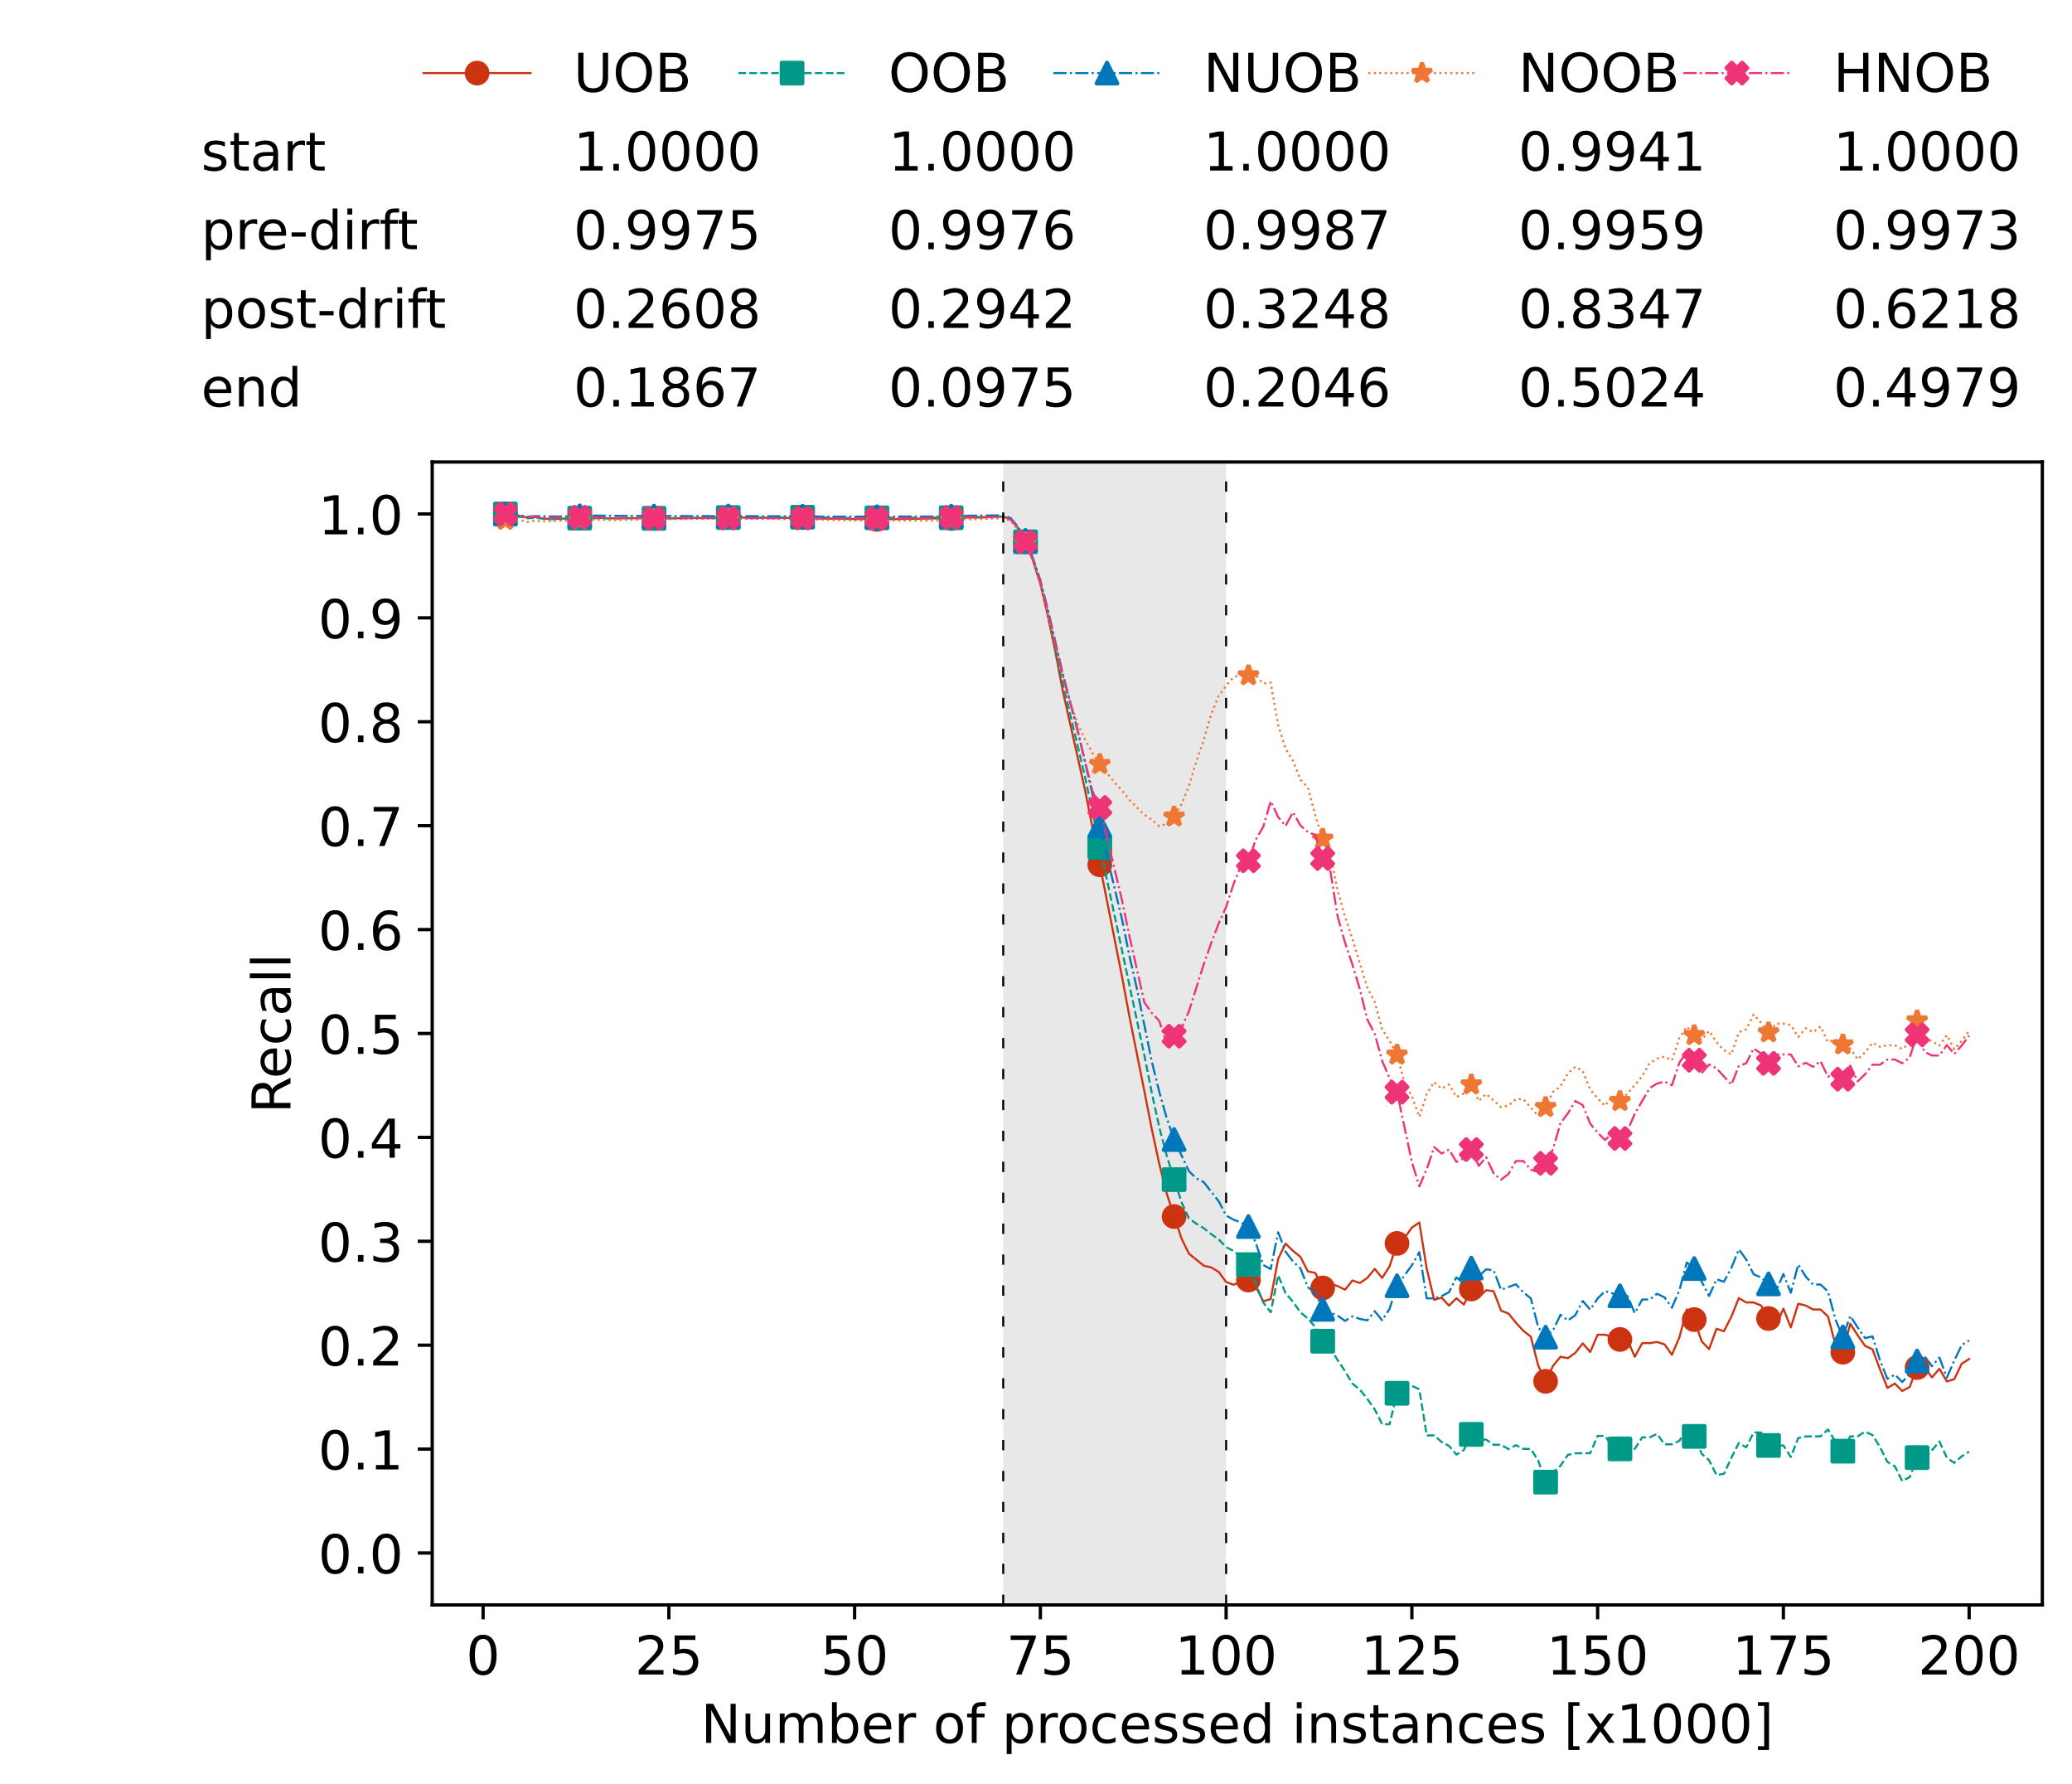 <?xml version="1.0" encoding="utf-8" standalone="no"?>
<!DOCTYPE svg PUBLIC "-//W3C//DTD SVG 1.1//EN"
  "http://www.w3.org/Graphics/SVG/1.1/DTD/svg11.dtd">
<!-- Created with matplotlib (https://matplotlib.org/) -->
<svg height="432.615pt" version="1.1" viewBox="0 0 502.65 432.615" width="502.65pt" xmlns="http://www.w3.org/2000/svg" xmlns:xlink="http://www.w3.org/1999/xlink">
 <defs>
  <style type="text/css">*{stroke-linecap:butt;stroke-linejoin:round;}</style>
 </defs>
 <g id="figure_1">
  <g id="patch_1">
   <path d="M 0 432.615 
L 502.65 432.615 
L 502.65 0 
L 0 0 
z
" style="fill:#ffffff;"/>
  </g>
  <g id="axes_1">
   <g id="patch_2">
    <path d="M 104.85 389.252 
L 495.45 389.252 
L 495.45 112.052 
L 104.85 112.052 
z
" style="fill:#ffffff;"/>
   </g>
   <g id="patch_3">
    <path clip-path="url(#pbeeb1cc371)" d="M 297.446 389.252 
L 297.446 112.052 
L 243.372 112.052 
L 243.372 389.252 
z
" style="fill:#d3d3d3;opacity:0.5;"/>
   </g>
   <g id="matplotlib.axis_1">
    <g id="xtick_1">
     <g id="line2d_1">
      <defs>
       <path d="M 0 0 
L 0 3.5 
" id="ma903413835" style="stroke:#000000;stroke-width:0.8;"/>
      </defs>
      <g>
       <use style="stroke:#000000;stroke-width:0.8;" x="117.197" xlink:href="#ma903413835" y="389.252"/>
      </g>
     </g>
     <g id="text_1">
      <!-- 0 -->
      <g transform="translate(113.061 406.13)scale(0.13 -0.13)">
       <defs>
        <path d="M 31.781 66.406 
Q 24.172 66.406 20.328 58.906 
Q 16.5 51.422 16.5 36.375 
Q 16.5 21.391 20.328 13.891 
Q 24.172 6.391 31.781 6.391 
Q 39.453 6.391 43.281 13.891 
Q 47.125 21.391 47.125 36.375 
Q 47.125 51.422 43.281 58.906 
Q 39.453 66.406 31.781 66.406 
z
M 31.781 74.219 
Q 44.047 74.219 50.516 64.516 
Q 56.984 54.828 56.984 36.375 
Q 56.984 17.969 50.516 8.266 
Q 44.047 -1.422 31.781 -1.422 
Q 19.531 -1.422 13.062 8.266 
Q 6.594 17.969 6.594 36.375 
Q 6.594 54.828 13.062 64.516 
Q 19.531 74.219 31.781 74.219 
z
" id="DejaVuSans-48"/>
       </defs>
       <use xlink:href="#DejaVuSans-48"/>
      </g>
     </g>
    </g>
    <g id="xtick_2">
     <g id="line2d_2">
      <g>
       <use style="stroke:#000000;stroke-width:0.8;" x="162.259" xlink:href="#ma903413835" y="389.252"/>
      </g>
     </g>
     <g id="text_2">
      <!-- 25 -->
      <g transform="translate(153.988 406.13)scale(0.13 -0.13)">
       <defs>
        <path d="M 19.188 8.297 
L 53.609 8.297 
L 53.609 0 
L 7.328 0 
L 7.328 8.297 
Q 12.938 14.109 22.625 23.891 
Q 32.328 33.688 34.812 36.531 
Q 39.547 41.844 41.422 45.531 
Q 43.312 49.219 43.312 52.781 
Q 43.312 58.594 39.234 62.25 
Q 35.156 65.922 28.609 65.922 
Q 23.969 65.922 18.812 64.312 
Q 13.672 62.703 7.812 59.422 
L 7.812 69.391 
Q 13.766 71.781 18.938 73 
Q 24.125 74.219 28.422 74.219 
Q 39.75 74.219 46.484 68.547 
Q 53.219 62.891 53.219 53.422 
Q 53.219 48.922 51.531 44.891 
Q 49.859 40.875 45.406 35.406 
Q 44.188 33.984 37.641 27.219 
Q 31.109 20.453 19.188 8.297 
z
" id="DejaVuSans-50"/>
        <path d="M 10.797 72.906 
L 49.516 72.906 
L 49.516 64.594 
L 19.828 64.594 
L 19.828 46.734 
Q 21.969 47.469 24.109 47.828 
Q 26.266 48.188 28.422 48.188 
Q 40.625 48.188 47.75 41.5 
Q 54.891 34.812 54.891 23.391 
Q 54.891 11.625 47.562 5.094 
Q 40.234 -1.422 26.906 -1.422 
Q 22.312 -1.422 17.547 -0.641 
Q 12.797 0.141 7.719 1.703 
L 7.719 11.625 
Q 12.109 9.234 16.797 8.062 
Q 21.484 6.891 26.703 6.891 
Q 35.156 6.891 40.078 11.328 
Q 45.016 15.766 45.016 23.391 
Q 45.016 31 40.078 35.438 
Q 35.156 39.891 26.703 39.891 
Q 22.75 39.891 18.812 39.016 
Q 14.891 38.141 10.797 36.281 
z
" id="DejaVuSans-53"/>
       </defs>
       <use xlink:href="#DejaVuSans-50"/>
       <use x="63.623" xlink:href="#DejaVuSans-53"/>
      </g>
     </g>
    </g>
    <g id="xtick_3">
     <g id="line2d_3">
      <g>
       <use style="stroke:#000000;stroke-width:0.8;" x="207.322" xlink:href="#ma903413835" y="389.252"/>
      </g>
     </g>
     <g id="text_3">
      <!-- 50 -->
      <g transform="translate(199.05 406.13)scale(0.13 -0.13)">
       <use xlink:href="#DejaVuSans-53"/>
       <use x="63.623" xlink:href="#DejaVuSans-48"/>
      </g>
     </g>
    </g>
    <g id="xtick_4">
     <g id="line2d_4">
      <g>
       <use style="stroke:#000000;stroke-width:0.8;" x="252.384" xlink:href="#ma903413835" y="389.252"/>
      </g>
     </g>
     <g id="text_4">
      <!-- 75 -->
      <g transform="translate(244.113 406.13)scale(0.13 -0.13)">
       <defs>
        <path d="M 8.203 72.906 
L 55.078 72.906 
L 55.078 68.703 
L 28.609 0 
L 18.312 0 
L 43.219 64.594 
L 8.203 64.594 
z
" id="DejaVuSans-55"/>
       </defs>
       <use xlink:href="#DejaVuSans-55"/>
       <use x="63.623" xlink:href="#DejaVuSans-53"/>
      </g>
     </g>
    </g>
    <g id="xtick_5">
     <g id="line2d_5">
      <g>
       <use style="stroke:#000000;stroke-width:0.8;" x="297.446" xlink:href="#ma903413835" y="389.252"/>
      </g>
     </g>
     <g id="text_5">
      <!-- 100 -->
      <g transform="translate(285.039 406.13)scale(0.13 -0.13)">
       <defs>
        <path d="M 12.406 8.297 
L 28.516 8.297 
L 28.516 63.922 
L 10.984 60.406 
L 10.984 69.391 
L 28.422 72.906 
L 38.281 72.906 
L 38.281 8.297 
L 54.391 8.297 
L 54.391 0 
L 12.406 0 
z
" id="DejaVuSans-49"/>
       </defs>
       <use xlink:href="#DejaVuSans-49"/>
       <use x="63.623" xlink:href="#DejaVuSans-48"/>
       <use x="127.246" xlink:href="#DejaVuSans-48"/>
      </g>
     </g>
    </g>
    <g id="xtick_6">
     <g id="line2d_6">
      <g>
       <use style="stroke:#000000;stroke-width:0.8;" x="342.509" xlink:href="#ma903413835" y="389.252"/>
      </g>
     </g>
     <g id="text_6">
      <!-- 125 -->
      <g transform="translate(330.102 406.13)scale(0.13 -0.13)">
       <use xlink:href="#DejaVuSans-49"/>
       <use x="63.623" xlink:href="#DejaVuSans-50"/>
       <use x="127.246" xlink:href="#DejaVuSans-53"/>
      </g>
     </g>
    </g>
    <g id="xtick_7">
     <g id="line2d_7">
      <g>
       <use style="stroke:#000000;stroke-width:0.8;" x="387.571" xlink:href="#ma903413835" y="389.252"/>
      </g>
     </g>
     <g id="text_7">
      <!-- 150 -->
      <g transform="translate(375.164 406.13)scale(0.13 -0.13)">
       <use xlink:href="#DejaVuSans-49"/>
       <use x="63.623" xlink:href="#DejaVuSans-53"/>
       <use x="127.246" xlink:href="#DejaVuSans-48"/>
      </g>
     </g>
    </g>
    <g id="xtick_8">
     <g id="line2d_8">
      <g>
       <use style="stroke:#000000;stroke-width:0.8;" x="432.633" xlink:href="#ma903413835" y="389.252"/>
      </g>
     </g>
     <g id="text_8">
      <!-- 175 -->
      <g transform="translate(420.226 406.13)scale(0.13 -0.13)">
       <use xlink:href="#DejaVuSans-49"/>
       <use x="63.623" xlink:href="#DejaVuSans-55"/>
       <use x="127.246" xlink:href="#DejaVuSans-53"/>
      </g>
     </g>
    </g>
    <g id="xtick_9">
     <g id="line2d_9">
      <g>
       <use style="stroke:#000000;stroke-width:0.8;" x="477.695" xlink:href="#ma903413835" y="389.252"/>
      </g>
     </g>
     <g id="text_9">
      <!-- 200 -->
      <g transform="translate(465.289 406.13)scale(0.13 -0.13)">
       <use xlink:href="#DejaVuSans-50"/>
       <use x="63.623" xlink:href="#DejaVuSans-48"/>
       <use x="127.246" xlink:href="#DejaVuSans-48"/>
      </g>
     </g>
    </g>
    <g id="text_10">
     <!-- Number of processed instances [x1000] -->
     <g transform="translate(170.025 422.711)scale(0.13 -0.13)">
      <defs>
       <path d="M 9.812 72.906 
L 23.094 72.906 
L 55.422 11.922 
L 55.422 72.906 
L 64.984 72.906 
L 64.984 0 
L 51.703 0 
L 19.391 60.984 
L 19.391 0 
L 9.812 0 
z
" id="DejaVuSans-78"/>
       <path d="M 8.5 21.578 
L 8.5 54.688 
L 17.484 54.688 
L 17.484 21.922 
Q 17.484 14.156 20.5 10.266 
Q 23.531 6.391 29.594 6.391 
Q 36.859 6.391 41.078 11.031 
Q 45.312 15.672 45.312 23.688 
L 45.312 54.688 
L 54.297 54.688 
L 54.297 0 
L 45.312 0 
L 45.312 8.406 
Q 42.047 3.422 37.719 1 
Q 33.406 -1.422 27.688 -1.422 
Q 18.266 -1.422 13.375 4.438 
Q 8.5 10.297 8.5 21.578 
z
M 31.109 56 
z
" id="DejaVuSans-117"/>
       <path d="M 52 44.188 
Q 55.375 50.25 60.062 53.125 
Q 64.75 56 71.094 56 
Q 79.641 56 84.281 50.016 
Q 88.922 44.047 88.922 33.016 
L 88.922 0 
L 79.891 0 
L 79.891 32.719 
Q 79.891 40.578 77.094 44.375 
Q 74.312 48.188 68.609 48.188 
Q 61.625 48.188 57.562 43.547 
Q 53.516 38.922 53.516 30.906 
L 53.516 0 
L 44.484 0 
L 44.484 32.719 
Q 44.484 40.625 41.703 44.406 
Q 38.922 48.188 33.109 48.188 
Q 26.219 48.188 22.156 43.531 
Q 18.109 38.875 18.109 30.906 
L 18.109 0 
L 9.078 0 
L 9.078 54.688 
L 18.109 54.688 
L 18.109 46.188 
Q 21.188 51.219 25.484 53.609 
Q 29.781 56 35.688 56 
Q 41.656 56 45.828 52.969 
Q 50 49.953 52 44.188 
z
" id="DejaVuSans-109"/>
       <path d="M 48.688 27.297 
Q 48.688 37.203 44.609 42.844 
Q 40.531 48.484 33.406 48.484 
Q 26.266 48.484 22.188 42.844 
Q 18.109 37.203 18.109 27.297 
Q 18.109 17.391 22.188 11.75 
Q 26.266 6.109 33.406 6.109 
Q 40.531 6.109 44.609 11.75 
Q 48.688 17.391 48.688 27.297 
z
M 18.109 46.391 
Q 20.953 51.266 25.266 53.625 
Q 29.594 56 35.594 56 
Q 45.562 56 51.781 48.094 
Q 58.016 40.188 58.016 27.297 
Q 58.016 14.406 51.781 6.484 
Q 45.562 -1.422 35.594 -1.422 
Q 29.594 -1.422 25.266 0.953 
Q 20.953 3.328 18.109 8.203 
L 18.109 0 
L 9.078 0 
L 9.078 75.984 
L 18.109 75.984 
z
" id="DejaVuSans-98"/>
       <path d="M 56.203 29.594 
L 56.203 25.203 
L 14.891 25.203 
Q 15.484 15.922 20.484 11.062 
Q 25.484 6.203 34.422 6.203 
Q 39.594 6.203 44.453 7.469 
Q 49.312 8.734 54.109 11.281 
L 54.109 2.781 
Q 49.266 0.734 44.188 -0.344 
Q 39.109 -1.422 33.891 -1.422 
Q 20.797 -1.422 13.156 6.188 
Q 5.516 13.812 5.516 26.812 
Q 5.516 40.234 12.766 48.109 
Q 20.016 56 32.328 56 
Q 43.359 56 49.781 48.891 
Q 56.203 41.797 56.203 29.594 
z
M 47.219 32.234 
Q 47.125 39.594 43.094 43.984 
Q 39.062 48.391 32.422 48.391 
Q 24.906 48.391 20.391 44.141 
Q 15.875 39.891 15.188 32.172 
z
" id="DejaVuSans-101"/>
       <path d="M 41.109 46.297 
Q 39.594 47.172 37.812 47.578 
Q 36.031 48 33.891 48 
Q 26.266 48 22.188 43.047 
Q 18.109 38.094 18.109 28.812 
L 18.109 0 
L 9.078 0 
L 9.078 54.688 
L 18.109 54.688 
L 18.109 46.188 
Q 20.953 51.172 25.484 53.578 
Q 30.031 56 36.531 56 
Q 37.453 56 38.578 55.875 
Q 39.703 55.766 41.062 55.516 
z
" id="DejaVuSans-114"/>
       <path id="DejaVuSans-32"/>
       <path d="M 30.609 48.391 
Q 23.391 48.391 19.188 42.75 
Q 14.984 37.109 14.984 27.297 
Q 14.984 17.484 19.156 11.844 
Q 23.344 6.203 30.609 6.203 
Q 37.797 6.203 41.984 11.859 
Q 46.188 17.531 46.188 27.297 
Q 46.188 37.016 41.984 42.703 
Q 37.797 48.391 30.609 48.391 
z
M 30.609 56 
Q 42.328 56 49.016 48.375 
Q 55.719 40.766 55.719 27.297 
Q 55.719 13.875 49.016 6.219 
Q 42.328 -1.422 30.609 -1.422 
Q 18.844 -1.422 12.172 6.219 
Q 5.516 13.875 5.516 27.297 
Q 5.516 40.766 12.172 48.375 
Q 18.844 56 30.609 56 
z
" id="DejaVuSans-111"/>
       <path d="M 37.109 75.984 
L 37.109 68.5 
L 28.516 68.5 
Q 23.688 68.5 21.797 66.547 
Q 19.922 64.594 19.922 59.516 
L 19.922 54.688 
L 34.719 54.688 
L 34.719 47.703 
L 19.922 47.703 
L 19.922 0 
L 10.891 0 
L 10.891 47.703 
L 2.297 47.703 
L 2.297 54.688 
L 10.891 54.688 
L 10.891 58.5 
Q 10.891 67.625 15.141 71.797 
Q 19.391 75.984 28.609 75.984 
z
" id="DejaVuSans-102"/>
       <path d="M 18.109 8.203 
L 18.109 -20.797 
L 9.078 -20.797 
L 9.078 54.688 
L 18.109 54.688 
L 18.109 46.391 
Q 20.953 51.266 25.266 53.625 
Q 29.594 56 35.594 56 
Q 45.562 56 51.781 48.094 
Q 58.016 40.188 58.016 27.297 
Q 58.016 14.406 51.781 6.484 
Q 45.562 -1.422 35.594 -1.422 
Q 29.594 -1.422 25.266 0.953 
Q 20.953 3.328 18.109 8.203 
z
M 48.688 27.297 
Q 48.688 37.203 44.609 42.844 
Q 40.531 48.484 33.406 48.484 
Q 26.266 48.484 22.188 42.844 
Q 18.109 37.203 18.109 27.297 
Q 18.109 17.391 22.188 11.75 
Q 26.266 6.109 33.406 6.109 
Q 40.531 6.109 44.609 11.75 
Q 48.688 17.391 48.688 27.297 
z
" id="DejaVuSans-112"/>
       <path d="M 48.781 52.594 
L 48.781 44.188 
Q 44.969 46.297 41.141 47.344 
Q 37.312 48.391 33.406 48.391 
Q 24.656 48.391 19.812 42.844 
Q 14.984 37.312 14.984 27.297 
Q 14.984 17.281 19.812 11.734 
Q 24.656 6.203 33.406 6.203 
Q 37.312 6.203 41.141 7.25 
Q 44.969 8.297 48.781 10.406 
L 48.781 2.094 
Q 45.016 0.344 40.984 -0.531 
Q 36.969 -1.422 32.422 -1.422 
Q 20.062 -1.422 12.781 6.344 
Q 5.516 14.109 5.516 27.297 
Q 5.516 40.672 12.859 48.328 
Q 20.219 56 33.016 56 
Q 37.156 56 41.109 55.141 
Q 45.062 54.297 48.781 52.594 
z
" id="DejaVuSans-99"/>
       <path d="M 44.281 53.078 
L 44.281 44.578 
Q 40.484 46.531 36.375 47.5 
Q 32.281 48.484 27.875 48.484 
Q 21.188 48.484 17.844 46.438 
Q 14.5 44.391 14.5 40.281 
Q 14.5 37.156 16.891 35.375 
Q 19.281 33.594 26.516 31.984 
L 29.594 31.297 
Q 39.156 29.25 43.188 25.516 
Q 47.219 21.781 47.219 15.094 
Q 47.219 7.469 41.188 3.016 
Q 35.156 -1.422 24.609 -1.422 
Q 20.219 -1.422 15.453 -0.562 
Q 10.688 0.297 5.422 2 
L 5.422 11.281 
Q 10.406 8.688 15.234 7.391 
Q 20.062 6.109 24.812 6.109 
Q 31.156 6.109 34.562 8.281 
Q 37.984 10.453 37.984 14.406 
Q 37.984 18.062 35.516 20.016 
Q 33.062 21.969 24.703 23.781 
L 21.578 24.516 
Q 13.234 26.266 9.516 29.906 
Q 5.812 33.547 5.812 39.891 
Q 5.812 47.609 11.281 51.797 
Q 16.75 56 26.812 56 
Q 31.781 56 36.172 55.266 
Q 40.578 54.547 44.281 53.078 
z
" id="DejaVuSans-115"/>
       <path d="M 45.406 46.391 
L 45.406 75.984 
L 54.391 75.984 
L 54.391 0 
L 45.406 0 
L 45.406 8.203 
Q 42.578 3.328 38.25 0.953 
Q 33.938 -1.422 27.875 -1.422 
Q 17.969 -1.422 11.734 6.484 
Q 5.516 14.406 5.516 27.297 
Q 5.516 40.188 11.734 48.094 
Q 17.969 56 27.875 56 
Q 33.938 56 38.25 53.625 
Q 42.578 51.266 45.406 46.391 
z
M 14.797 27.297 
Q 14.797 17.391 18.875 11.75 
Q 22.953 6.109 30.078 6.109 
Q 37.203 6.109 41.297 11.75 
Q 45.406 17.391 45.406 27.297 
Q 45.406 37.203 41.297 42.844 
Q 37.203 48.484 30.078 48.484 
Q 22.953 48.484 18.875 42.844 
Q 14.797 37.203 14.797 27.297 
z
" id="DejaVuSans-100"/>
       <path d="M 9.422 54.688 
L 18.406 54.688 
L 18.406 0 
L 9.422 0 
z
M 9.422 75.984 
L 18.406 75.984 
L 18.406 64.594 
L 9.422 64.594 
z
" id="DejaVuSans-105"/>
       <path d="M 54.891 33.016 
L 54.891 0 
L 45.906 0 
L 45.906 32.719 
Q 45.906 40.484 42.875 44.328 
Q 39.844 48.188 33.797 48.188 
Q 26.516 48.188 22.312 43.547 
Q 18.109 38.922 18.109 30.906 
L 18.109 0 
L 9.078 0 
L 9.078 54.688 
L 18.109 54.688 
L 18.109 46.188 
Q 21.344 51.125 25.703 53.562 
Q 30.078 56 35.797 56 
Q 45.219 56 50.047 50.172 
Q 54.891 44.344 54.891 33.016 
z
" id="DejaVuSans-110"/>
       <path d="M 18.312 70.219 
L 18.312 54.688 
L 36.812 54.688 
L 36.812 47.703 
L 18.312 47.703 
L 18.312 18.016 
Q 18.312 11.328 20.141 9.422 
Q 21.969 7.516 27.594 7.516 
L 36.812 7.516 
L 36.812 0 
L 27.594 0 
Q 17.188 0 13.234 3.875 
Q 9.281 7.766 9.281 18.016 
L 9.281 47.703 
L 2.688 47.703 
L 2.688 54.688 
L 9.281 54.688 
L 9.281 70.219 
z
" id="DejaVuSans-116"/>
       <path d="M 34.281 27.484 
Q 23.391 27.484 19.188 25 
Q 14.984 22.516 14.984 16.5 
Q 14.984 11.719 18.141 8.906 
Q 21.297 6.109 26.703 6.109 
Q 34.188 6.109 38.703 11.406 
Q 43.219 16.703 43.219 25.484 
L 43.219 27.484 
z
M 52.203 31.203 
L 52.203 0 
L 43.219 0 
L 43.219 8.297 
Q 40.141 3.328 35.547 0.953 
Q 30.953 -1.422 24.312 -1.422 
Q 15.922 -1.422 10.953 3.297 
Q 6 8.016 6 15.922 
Q 6 25.141 12.172 29.828 
Q 18.359 34.516 30.609 34.516 
L 43.219 34.516 
L 43.219 35.406 
Q 43.219 41.609 39.141 45 
Q 35.062 48.391 27.688 48.391 
Q 23 48.391 18.547 47.266 
Q 14.109 46.141 10.016 43.891 
L 10.016 52.203 
Q 14.938 54.109 19.578 55.047 
Q 24.219 56 28.609 56 
Q 40.484 56 46.344 49.844 
Q 52.203 43.703 52.203 31.203 
z
" id="DejaVuSans-97"/>
       <path d="M 8.594 75.984 
L 29.297 75.984 
L 29.297 69 
L 17.578 69 
L 17.578 -6.203 
L 29.297 -6.203 
L 29.297 -13.188 
L 8.594 -13.188 
z
" id="DejaVuSans-91"/>
       <path d="M 54.891 54.688 
L 35.109 28.078 
L 55.906 0 
L 45.312 0 
L 29.391 21.484 
L 13.484 0 
L 2.875 0 
L 24.125 28.609 
L 4.688 54.688 
L 15.281 54.688 
L 29.781 35.203 
L 44.281 54.688 
z
" id="DejaVuSans-120"/>
       <path d="M 30.422 75.984 
L 30.422 -13.188 
L 9.719 -13.188 
L 9.719 -6.203 
L 21.391 -6.203 
L 21.391 69 
L 9.719 69 
L 9.719 75.984 
z
" id="DejaVuSans-93"/>
      </defs>
      <use xlink:href="#DejaVuSans-78"/>
      <use x="74.805" xlink:href="#DejaVuSans-117"/>
      <use x="138.184" xlink:href="#DejaVuSans-109"/>
      <use x="235.596" xlink:href="#DejaVuSans-98"/>
      <use x="299.072" xlink:href="#DejaVuSans-101"/>
      <use x="360.596" xlink:href="#DejaVuSans-114"/>
      <use x="401.709" xlink:href="#DejaVuSans-32"/>
      <use x="433.496" xlink:href="#DejaVuSans-111"/>
      <use x="494.678" xlink:href="#DejaVuSans-102"/>
      <use x="529.883" xlink:href="#DejaVuSans-32"/>
      <use x="561.67" xlink:href="#DejaVuSans-112"/>
      <use x="625.146" xlink:href="#DejaVuSans-114"/>
      <use x="664.01" xlink:href="#DejaVuSans-111"/>
      <use x="725.191" xlink:href="#DejaVuSans-99"/>
      <use x="780.172" xlink:href="#DejaVuSans-101"/>
      <use x="841.695" xlink:href="#DejaVuSans-115"/>
      <use x="893.795" xlink:href="#DejaVuSans-115"/>
      <use x="945.895" xlink:href="#DejaVuSans-101"/>
      <use x="1007.418" xlink:href="#DejaVuSans-100"/>
      <use x="1070.895" xlink:href="#DejaVuSans-32"/>
      <use x="1102.682" xlink:href="#DejaVuSans-105"/>
      <use x="1130.465" xlink:href="#DejaVuSans-110"/>
      <use x="1193.844" xlink:href="#DejaVuSans-115"/>
      <use x="1245.943" xlink:href="#DejaVuSans-116"/>
      <use x="1285.152" xlink:href="#DejaVuSans-97"/>
      <use x="1346.432" xlink:href="#DejaVuSans-110"/>
      <use x="1409.811" xlink:href="#DejaVuSans-99"/>
      <use x="1464.791" xlink:href="#DejaVuSans-101"/>
      <use x="1526.314" xlink:href="#DejaVuSans-115"/>
      <use x="1578.414" xlink:href="#DejaVuSans-32"/>
      <use x="1610.201" xlink:href="#DejaVuSans-91"/>
      <use x="1649.215" xlink:href="#DejaVuSans-120"/>
      <use x="1708.395" xlink:href="#DejaVuSans-49"/>
      <use x="1772.018" xlink:href="#DejaVuSans-48"/>
      <use x="1835.641" xlink:href="#DejaVuSans-48"/>
      <use x="1899.264" xlink:href="#DejaVuSans-48"/>
      <use x="1962.887" xlink:href="#DejaVuSans-93"/>
     </g>
    </g>
   </g>
   <g id="matplotlib.axis_2">
    <g id="ytick_1">
     <g id="line2d_10">
      <defs>
       <path d="M 0 0 
L -3.5 0 
" id="m02f02050ed" style="stroke:#000000;stroke-width:0.8;"/>
      </defs>
      <g>
       <use style="stroke:#000000;stroke-width:0.8;" x="104.85" xlink:href="#m02f02050ed" y="376.652"/>
      </g>
     </g>
     <g id="text_11">
      <!-- 0.0 -->
      <g transform="translate(77.176 381.591)scale(0.13 -0.13)">
       <defs>
        <path d="M 10.688 12.406 
L 21 12.406 
L 21 0 
L 10.688 0 
z
" id="DejaVuSans-46"/>
       </defs>
       <use xlink:href="#DejaVuSans-48"/>
       <use x="63.623" xlink:href="#DejaVuSans-46"/>
       <use x="95.41" xlink:href="#DejaVuSans-48"/>
      </g>
     </g>
    </g>
    <g id="ytick_2">
     <g id="line2d_11">
      <g>
       <use style="stroke:#000000;stroke-width:0.8;" x="104.85" xlink:href="#m02f02050ed" y="351.452"/>
      </g>
     </g>
     <g id="text_12">
      <!-- 0.1 -->
      <g transform="translate(77.176 356.391)scale(0.13 -0.13)">
       <use xlink:href="#DejaVuSans-48"/>
       <use x="63.623" xlink:href="#DejaVuSans-46"/>
       <use x="95.41" xlink:href="#DejaVuSans-49"/>
      </g>
     </g>
    </g>
    <g id="ytick_3">
     <g id="line2d_12">
      <g>
       <use style="stroke:#000000;stroke-width:0.8;" x="104.85" xlink:href="#m02f02050ed" y="326.252"/>
      </g>
     </g>
     <g id="text_13">
      <!-- 0.2 -->
      <g transform="translate(77.176 331.191)scale(0.13 -0.13)">
       <use xlink:href="#DejaVuSans-48"/>
       <use x="63.623" xlink:href="#DejaVuSans-46"/>
       <use x="95.41" xlink:href="#DejaVuSans-50"/>
      </g>
     </g>
    </g>
    <g id="ytick_4">
     <g id="line2d_13">
      <g>
       <use style="stroke:#000000;stroke-width:0.8;" x="104.85" xlink:href="#m02f02050ed" y="301.052"/>
      </g>
     </g>
     <g id="text_14">
      <!-- 0.3 -->
      <g transform="translate(77.176 305.991)scale(0.13 -0.13)">
       <defs>
        <path d="M 40.578 39.312 
Q 47.656 37.797 51.625 33 
Q 55.609 28.219 55.609 21.188 
Q 55.609 10.406 48.188 4.484 
Q 40.766 -1.422 27.094 -1.422 
Q 22.516 -1.422 17.656 -0.516 
Q 12.797 0.391 7.625 2.203 
L 7.625 11.719 
Q 11.719 9.328 16.594 8.109 
Q 21.484 6.891 26.812 6.891 
Q 36.078 6.891 40.938 10.547 
Q 45.797 14.203 45.797 21.188 
Q 45.797 27.641 41.281 31.266 
Q 36.766 34.906 28.719 34.906 
L 20.219 34.906 
L 20.219 43.016 
L 29.109 43.016 
Q 36.375 43.016 40.234 45.922 
Q 44.094 48.828 44.094 54.297 
Q 44.094 59.906 40.109 62.906 
Q 36.141 65.922 28.719 65.922 
Q 24.656 65.922 20.016 65.031 
Q 15.375 64.156 9.812 62.312 
L 9.812 71.094 
Q 15.438 72.656 20.344 73.438 
Q 25.25 74.219 29.594 74.219 
Q 40.828 74.219 47.359 69.109 
Q 53.906 64.016 53.906 55.328 
Q 53.906 49.266 50.438 45.094 
Q 46.969 40.922 40.578 39.312 
z
" id="DejaVuSans-51"/>
       </defs>
       <use xlink:href="#DejaVuSans-48"/>
       <use x="63.623" xlink:href="#DejaVuSans-46"/>
       <use x="95.41" xlink:href="#DejaVuSans-51"/>
      </g>
     </g>
    </g>
    <g id="ytick_5">
     <g id="line2d_14">
      <g>
       <use style="stroke:#000000;stroke-width:0.8;" x="104.85" xlink:href="#m02f02050ed" y="275.852"/>
      </g>
     </g>
     <g id="text_15">
      <!-- 0.4 -->
      <g transform="translate(77.176 280.791)scale(0.13 -0.13)">
       <defs>
        <path d="M 37.797 64.312 
L 12.891 25.391 
L 37.797 25.391 
z
M 35.203 72.906 
L 47.609 72.906 
L 47.609 25.391 
L 58.016 25.391 
L 58.016 17.188 
L 47.609 17.188 
L 47.609 0 
L 37.797 0 
L 37.797 17.188 
L 4.891 17.188 
L 4.891 26.703 
z
" id="DejaVuSans-52"/>
       </defs>
       <use xlink:href="#DejaVuSans-48"/>
       <use x="63.623" xlink:href="#DejaVuSans-46"/>
       <use x="95.41" xlink:href="#DejaVuSans-52"/>
      </g>
     </g>
    </g>
    <g id="ytick_6">
     <g id="line2d_15">
      <g>
       <use style="stroke:#000000;stroke-width:0.8;" x="104.85" xlink:href="#m02f02050ed" y="250.652"/>
      </g>
     </g>
     <g id="text_16">
      <!-- 0.5 -->
      <g transform="translate(77.176 255.591)scale(0.13 -0.13)">
       <use xlink:href="#DejaVuSans-48"/>
       <use x="63.623" xlink:href="#DejaVuSans-46"/>
       <use x="95.41" xlink:href="#DejaVuSans-53"/>
      </g>
     </g>
    </g>
    <g id="ytick_7">
     <g id="line2d_16">
      <g>
       <use style="stroke:#000000;stroke-width:0.8;" x="104.85" xlink:href="#m02f02050ed" y="225.452"/>
      </g>
     </g>
     <g id="text_17">
      <!-- 0.6 -->
      <g transform="translate(77.176 230.391)scale(0.13 -0.13)">
       <defs>
        <path d="M 33.016 40.375 
Q 26.375 40.375 22.484 35.828 
Q 18.609 31.297 18.609 23.391 
Q 18.609 15.531 22.484 10.953 
Q 26.375 6.391 33.016 6.391 
Q 39.656 6.391 43.531 10.953 
Q 47.406 15.531 47.406 23.391 
Q 47.406 31.297 43.531 35.828 
Q 39.656 40.375 33.016 40.375 
z
M 52.594 71.297 
L 52.594 62.312 
Q 48.875 64.062 45.094 64.984 
Q 41.312 65.922 37.594 65.922 
Q 27.828 65.922 22.672 59.328 
Q 17.531 52.734 16.797 39.406 
Q 19.672 43.656 24.016 45.922 
Q 28.375 48.188 33.594 48.188 
Q 44.578 48.188 50.953 41.516 
Q 57.328 34.859 57.328 23.391 
Q 57.328 12.156 50.688 5.359 
Q 44.047 -1.422 33.016 -1.422 
Q 20.359 -1.422 13.672 8.266 
Q 6.984 17.969 6.984 36.375 
Q 6.984 53.656 15.188 63.938 
Q 23.391 74.219 37.203 74.219 
Q 40.922 74.219 44.703 73.484 
Q 48.484 72.75 52.594 71.297 
z
" id="DejaVuSans-54"/>
       </defs>
       <use xlink:href="#DejaVuSans-48"/>
       <use x="63.623" xlink:href="#DejaVuSans-46"/>
       <use x="95.41" xlink:href="#DejaVuSans-54"/>
      </g>
     </g>
    </g>
    <g id="ytick_8">
     <g id="line2d_17">
      <g>
       <use style="stroke:#000000;stroke-width:0.8;" x="104.85" xlink:href="#m02f02050ed" y="200.252"/>
      </g>
     </g>
     <g id="text_18">
      <!-- 0.7 -->
      <g transform="translate(77.176 205.191)scale(0.13 -0.13)">
       <use xlink:href="#DejaVuSans-48"/>
       <use x="63.623" xlink:href="#DejaVuSans-46"/>
       <use x="95.41" xlink:href="#DejaVuSans-55"/>
      </g>
     </g>
    </g>
    <g id="ytick_9">
     <g id="line2d_18">
      <g>
       <use style="stroke:#000000;stroke-width:0.8;" x="104.85" xlink:href="#m02f02050ed" y="175.052"/>
      </g>
     </g>
     <g id="text_19">
      <!-- 0.8 -->
      <g transform="translate(77.176 179.991)scale(0.13 -0.13)">
       <defs>
        <path d="M 31.781 34.625 
Q 24.75 34.625 20.719 30.859 
Q 16.703 27.094 16.703 20.516 
Q 16.703 13.922 20.719 10.156 
Q 24.75 6.391 31.781 6.391 
Q 38.812 6.391 42.859 10.172 
Q 46.922 13.969 46.922 20.516 
Q 46.922 27.094 42.891 30.859 
Q 38.875 34.625 31.781 34.625 
z
M 21.922 38.812 
Q 15.578 40.375 12.031 44.719 
Q 8.5 49.078 8.5 55.328 
Q 8.5 64.062 14.719 69.141 
Q 20.953 74.219 31.781 74.219 
Q 42.672 74.219 48.875 69.141 
Q 55.078 64.062 55.078 55.328 
Q 55.078 49.078 51.531 44.719 
Q 48 40.375 41.703 38.812 
Q 48.828 37.156 52.797 32.312 
Q 56.781 27.484 56.781 20.516 
Q 56.781 9.906 50.312 4.234 
Q 43.844 -1.422 31.781 -1.422 
Q 19.734 -1.422 13.25 4.234 
Q 6.781 9.906 6.781 20.516 
Q 6.781 27.484 10.781 32.312 
Q 14.797 37.156 21.922 38.812 
z
M 18.312 54.391 
Q 18.312 48.734 21.844 45.562 
Q 25.391 42.391 31.781 42.391 
Q 38.141 42.391 41.719 45.562 
Q 45.312 48.734 45.312 54.391 
Q 45.312 60.062 41.719 63.234 
Q 38.141 66.406 31.781 66.406 
Q 25.391 66.406 21.844 63.234 
Q 18.312 60.062 18.312 54.391 
z
" id="DejaVuSans-56"/>
       </defs>
       <use xlink:href="#DejaVuSans-48"/>
       <use x="63.623" xlink:href="#DejaVuSans-46"/>
       <use x="95.41" xlink:href="#DejaVuSans-56"/>
      </g>
     </g>
    </g>
    <g id="ytick_10">
     <g id="line2d_19">
      <g>
       <use style="stroke:#000000;stroke-width:0.8;" x="104.85" xlink:href="#m02f02050ed" y="149.852"/>
      </g>
     </g>
     <g id="text_20">
      <!-- 0.9 -->
      <g transform="translate(77.176 154.791)scale(0.13 -0.13)">
       <defs>
        <path d="M 10.984 1.516 
L 10.984 10.5 
Q 14.703 8.734 18.5 7.812 
Q 22.312 6.891 25.984 6.891 
Q 35.75 6.891 40.891 13.453 
Q 46.047 20.016 46.781 33.406 
Q 43.953 29.203 39.594 26.953 
Q 35.25 24.703 29.984 24.703 
Q 19.047 24.703 12.672 31.312 
Q 6.297 37.938 6.297 49.422 
Q 6.297 60.641 12.938 67.422 
Q 19.578 74.219 30.609 74.219 
Q 43.266 74.219 49.922 64.516 
Q 56.594 54.828 56.594 36.375 
Q 56.594 19.141 48.406 8.859 
Q 40.234 -1.422 26.422 -1.422 
Q 22.703 -1.422 18.891 -0.688 
Q 15.094 0.047 10.984 1.516 
z
M 30.609 32.422 
Q 37.25 32.422 41.125 36.953 
Q 45.016 41.5 45.016 49.422 
Q 45.016 57.281 41.125 61.844 
Q 37.25 66.406 30.609 66.406 
Q 23.969 66.406 20.094 61.844 
Q 16.219 57.281 16.219 49.422 
Q 16.219 41.5 20.094 36.953 
Q 23.969 32.422 30.609 32.422 
z
" id="DejaVuSans-57"/>
       </defs>
       <use xlink:href="#DejaVuSans-48"/>
       <use x="63.623" xlink:href="#DejaVuSans-46"/>
       <use x="95.41" xlink:href="#DejaVuSans-57"/>
      </g>
     </g>
    </g>
    <g id="ytick_11">
     <g id="line2d_20">
      <g>
       <use style="stroke:#000000;stroke-width:0.8;" x="104.85" xlink:href="#m02f02050ed" y="124.652"/>
      </g>
     </g>
     <g id="text_21">
      <!-- 1.0 -->
      <g transform="translate(77.176 129.591)scale(0.13 -0.13)">
       <use xlink:href="#DejaVuSans-49"/>
       <use x="63.623" xlink:href="#DejaVuSans-46"/>
       <use x="95.41" xlink:href="#DejaVuSans-48"/>
      </g>
     </g>
    </g>
    <g id="text_22">
     <!-- Recall -->
     <g transform="translate(70.472 270.044)rotate(-90)scale(0.13 -0.13)">
      <defs>
       <path d="M 44.391 34.188 
Q 47.562 33.109 50.562 29.594 
Q 53.562 26.078 56.594 19.922 
L 66.609 0 
L 56 0 
L 46.688 18.703 
Q 43.062 26.031 39.672 28.422 
Q 36.281 30.812 30.422 30.812 
L 19.672 30.812 
L 19.672 0 
L 9.812 0 
L 9.812 72.906 
L 32.078 72.906 
Q 44.578 72.906 50.734 67.672 
Q 56.891 62.453 56.891 51.906 
Q 56.891 45.016 53.688 40.469 
Q 50.484 35.938 44.391 34.188 
z
M 19.672 64.797 
L 19.672 38.922 
L 32.078 38.922 
Q 39.203 38.922 42.844 42.219 
Q 46.484 45.516 46.484 51.906 
Q 46.484 58.297 42.844 61.547 
Q 39.203 64.797 32.078 64.797 
z
" id="DejaVuSans-82"/>
       <path d="M 9.422 75.984 
L 18.406 75.984 
L 18.406 0 
L 9.422 0 
z
" id="DejaVuSans-108"/>
      </defs>
      <use xlink:href="#DejaVuSans-82"/>
      <use x="64.982" xlink:href="#DejaVuSans-101"/>
      <use x="126.506" xlink:href="#DejaVuSans-99"/>
      <use x="181.486" xlink:href="#DejaVuSans-97"/>
      <use x="242.766" xlink:href="#DejaVuSans-108"/>
      <use x="270.549" xlink:href="#DejaVuSans-108"/>
     </g>
    </g>
   </g>
   <g id="line2d_21"/>
   <g id="line2d_22"/>
   <g id="line2d_23"/>
   <g id="line2d_24"/>
   <g id="line2d_25"/>
   <g id="line2d_26">
    <path clip-path="url(#pbeeb1cc371)" d="M 122.605 124.652 
L 126.21 125.157 
L 128.012 125.561 
L 129.815 125.379 
L 131.617 125.748 
L 133.419 125.878 
L 146.037 125.632 
L 147.839 125.73 
L 156.852 125.658 
L 160.457 125.733 
L 180.284 125.518 
L 187.494 125.588 
L 196.507 125.613 
L 198.309 125.742 
L 203.717 125.816 
L 212.729 125.97 
L 218.137 125.885 
L 232.557 125.644 
L 234.359 125.514 
L 237.964 125.513 
L 241.569 125.339 
L 243.372 125.287 
L 245.174 125.94 
L 246.976 128.108 
L 248.779 131.433 
L 250.581 135.892 
L 252.384 141.682 
L 254.186 149.33 
L 255.989 157.932 
L 257.791 167.415 
L 263.199 191.519 
L 272.211 236.977 
L 274.014 246.686 
L 277.619 264.678 
L 279.421 273.886 
L 281.224 282.255 
L 283.026 289.443 
L 286.631 300.395 
L 288.434 304.062 
L 292.039 306.99 
L 293.841 307.389 
L 295.644 308.485 
L 297.446 310.928 
L 299.249 311.588 
L 301.051 310.902 
L 302.854 310.462 
L 304.656 312.128 
L 306.459 315.595 
L 308.261 315.065 
L 310.064 305.331 
L 311.866 301.608 
L 313.669 303.377 
L 315.471 304.831 
L 317.274 308.356 
L 319.076 308.73 
L 320.879 312.372 
L 322.681 311.31 
L 324.484 311.908 
L 326.286 312.8 
L 328.089 310.557 
L 329.891 311.175 
L 331.694 309.95 
L 333.496 307.741 
L 335.299 309.941 
L 337.101 307.141 
L 338.904 301.567 
L 340.706 300.258 
L 342.509 297.738 
L 344.311 296.492 
L 346.114 307.692 
L 347.916 315.252 
L 349.719 314.727 
L 351.521 316.666 
L 353.324 314.866 
L 355.126 316.406 
L 356.928 312.626 
L 358.731 314.606 
L 360.533 312.926 
L 362.336 313.155 
L 364.138 317.88 
L 365.941 318.58 
L 367.743 320.785 
L 369.546 322.765 
L 371.348 324.165 
L 373.151 331.165 
L 374.953 335.015 
L 376.756 331.265 
L 378.558 329.06 
L 380.361 329.406 
L 382.163 328.106 
L 383.966 325.815 
L 385.768 327.915 
L 387.571 323.715 
L 389.373 323.715 
L 392.978 324.864 
L 394.781 324.864 
L 396.583 329.064 
L 398.386 325.755 
L 400.188 325.755 
L 401.991 325.475 
L 403.793 326.056 
L 405.596 328.576 
L 407.398 324.376 
L 409.201 317.592 
L 411.003 320.042 
L 412.806 325.292 
L 414.608 327.217 
L 416.411 322.267 
L 418.213 322.867 
L 420.016 319.342 
L 421.818 314.842 
L 423.621 315.892 
L 425.423 315.892 
L 427.226 316.633 
L 429.028 319.783 
L 430.831 321.583 
L 432.633 317.383 
L 434.436 321.933 
L 436.238 316.206 
L 438.041 316.626 
L 439.843 317.595 
L 441.646 317.595 
L 443.448 319.275 
L 445.251 326.06 
L 447.053 327.95 
L 448.856 321.05 
L 450.658 323.85 
L 452.461 326.427 
L 454.263 327.267 
L 456.066 332.113 
L 457.868 336.613 
L 459.671 335.563 
L 461.473 337.363 
L 463.276 336.394 
L 465.078 331.669 
L 466.881 331.669 
L 468.683 334.069 
L 470.485 331.969 
L 472.288 335.044 
L 474.09 334.504 
L 475.893 330.748 
L 477.695 329.603 
L 477.695 329.603 
" style="fill:none;stroke:#cc3311;stroke-linecap:square;stroke-width:0.5;"/>
    <defs>
     <path d="M 0 2.5 
C 0.663 2.5 1.299 2.237 1.768 1.768 
C 2.237 1.299 2.5 0.663 2.5 0 
C 2.5 -0.663 2.237 -1.299 1.768 -1.768 
C 1.299 -2.237 0.663 -2.5 0 -2.5 
C -0.663 -2.5 -1.299 -2.237 -1.768 -1.768 
C -2.237 -1.299 -2.5 -0.663 -2.5 0 
C -2.5 0.663 -2.237 1.299 -1.768 1.768 
C -1.299 2.237 -0.663 2.5 0 2.5 
z
" id="m251ae6b5de" style="stroke:#cc3311;"/>
    </defs>
    <g clip-path="url(#pbeeb1cc371)">
     <use style="fill:#cc3311;stroke:#cc3311;" x="122.605" xlink:href="#m251ae6b5de" y="124.652"/>
     <use style="fill:#cc3311;stroke:#cc3311;" x="140.629" xlink:href="#m251ae6b5de" y="125.662"/>
     <use style="fill:#cc3311;stroke:#cc3311;" x="158.654" xlink:href="#m251ae6b5de" y="125.735"/>
     <use style="fill:#cc3311;stroke:#cc3311;" x="176.679" xlink:href="#m251ae6b5de" y="125.478"/>
     <use style="fill:#cc3311;stroke:#cc3311;" x="194.704" xlink:href="#m251ae6b5de" y="125.537"/>
     <use style="fill:#cc3311;stroke:#cc3311;" x="212.729" xlink:href="#m251ae6b5de" y="125.97"/>
     <use style="fill:#cc3311;stroke:#cc3311;" x="230.754" xlink:href="#m251ae6b5de" y="125.745"/>
     <use style="fill:#cc3311;stroke:#cc3311;" x="248.779" xlink:href="#m251ae6b5de" y="131.433"/>
     <use style="fill:#cc3311;stroke:#cc3311;" x="266.804" xlink:href="#m251ae6b5de" y="209.744"/>
     <use style="fill:#cc3311;stroke:#cc3311;" x="284.829" xlink:href="#m251ae6b5de" y="295.049"/>
     <use style="fill:#cc3311;stroke:#cc3311;" x="302.854" xlink:href="#m251ae6b5de" y="310.462"/>
     <use style="fill:#cc3311;stroke:#cc3311;" x="320.879" xlink:href="#m251ae6b5de" y="312.372"/>
     <use style="fill:#cc3311;stroke:#cc3311;" x="338.904" xlink:href="#m251ae6b5de" y="301.567"/>
     <use style="fill:#cc3311;stroke:#cc3311;" x="356.928" xlink:href="#m251ae6b5de" y="312.626"/>
     <use style="fill:#cc3311;stroke:#cc3311;" x="374.953" xlink:href="#m251ae6b5de" y="335.015"/>
     <use style="fill:#cc3311;stroke:#cc3311;" x="392.978" xlink:href="#m251ae6b5de" y="324.864"/>
     <use style="fill:#cc3311;stroke:#cc3311;" x="411.003" xlink:href="#m251ae6b5de" y="320.042"/>
     <use style="fill:#cc3311;stroke:#cc3311;" x="429.028" xlink:href="#m251ae6b5de" y="319.783"/>
     <use style="fill:#cc3311;stroke:#cc3311;" x="447.053" xlink:href="#m251ae6b5de" y="327.95"/>
     <use style="fill:#cc3311;stroke:#cc3311;" x="465.078" xlink:href="#m251ae6b5de" y="331.669"/>
    </g>
   </g>
   <g id="line2d_27"/>
   <g id="line2d_28"/>
   <g id="line2d_29"/>
   <g id="line2d_30"/>
   <g id="line2d_31">
    <path clip-path="url(#pbeeb1cc371)" d="M 122.605 124.652 
L 124.407 125.431 
L 126.21 125.337 
L 128.012 125.697 
L 129.815 125.592 
L 133.419 125.89 
L 135.222 125.914 
L 138.827 125.714 
L 144.234 125.633 
L 149.642 125.728 
L 153.247 125.637 
L 158.654 125.712 
L 176.679 125.528 
L 201.914 125.521 
L 205.519 125.646 
L 210.927 125.595 
L 232.557 125.518 
L 236.162 125.436 
L 239.767 125.339 
L 243.372 125.261 
L 245.174 125.941 
L 246.976 128.082 
L 248.779 131.406 
L 250.581 135.606 
L 252.384 141.24 
L 254.186 148.586 
L 257.791 165.598 
L 263.199 188.355 
L 277.619 255.983 
L 279.421 265.052 
L 281.224 273.347 
L 283.026 280.271 
L 286.631 291.584 
L 288.434 295.51 
L 290.236 296.8 
L 292.039 297.878 
L 293.841 299.336 
L 295.644 300.579 
L 297.446 302.503 
L 299.249 303.387 
L 301.051 304.787 
L 302.854 306.72 
L 306.459 315.919 
L 308.261 318.265 
L 310.064 309.289 
L 311.866 313.641 
L 313.669 315.722 
L 315.471 318.283 
L 317.274 319.783 
L 319.076 321.846 
L 320.879 325.291 
L 322.681 326.872 
L 324.484 329.86 
L 326.286 332.538 
L 328.089 335.592 
L 329.891 337.013 
L 331.694 339.288 
L 333.496 341.824 
L 335.299 345.424 
L 337.101 345.424 
L 338.904 337.913 
L 340.706 336.113 
L 342.509 336.113 
L 344.311 336.943 
L 346.114 348.143 
L 347.916 348.143 
L 349.719 349.718 
L 351.521 350.688 
L 353.324 352.788 
L 355.126 351.668 
L 356.928 347.888 
L 358.731 349.148 
L 360.533 349.148 
L 362.336 350.408 
L 364.138 350.408 
L 365.941 351.458 
L 367.743 350.513 
L 369.546 351.413 
L 371.348 351.413 
L 373.151 354.213 
L 374.953 359.463 
L 376.756 357.063 
L 378.558 355.488 
L 380.361 352.857 
L 382.163 352.457 
L 385.768 352.457 
L 387.571 348.257 
L 389.373 348.257 
L 391.176 350.777 
L 392.978 351.407 
L 396.583 351.407 
L 398.386 348.607 
L 400.188 348.607 
L 401.991 347.767 
L 403.793 350.287 
L 405.596 350.287 
L 407.398 349.447 
L 409.201 346.539 
L 411.003 348.377 
L 412.806 352.577 
L 414.608 354.152 
L 416.411 357.752 
L 418.213 357.452 
L 420.016 353.575 
L 421.818 349.975 
L 423.621 351.025 
L 425.423 347.425 
L 427.226 347.425 
L 429.028 350.575 
L 432.633 350.575 
L 434.436 353.375 
L 436.238 348.793 
L 438.041 348.373 
L 441.646 348.373 
L 443.448 346.693 
L 445.251 349.601 
L 447.053 351.963 
L 448.856 348.363 
L 450.658 348.363 
L 452.461 347.218 
L 454.263 348.058 
L 456.066 350.965 
L 457.868 354.565 
L 459.671 355.615 
L 461.473 359.215 
L 463.276 358.246 
L 465.078 353.521 
L 466.881 353.521 
L 468.683 351.721 
L 470.485 349.621 
L 472.288 353.54 
L 474.09 354.8 
L 475.893 353.225 
L 477.695 352.079 
L 477.695 352.079 
" style="fill:none;stroke:#009988;stroke-dasharray:1.85,0.8;stroke-dashoffset:0;stroke-width:0.5;"/>
    <defs>
     <path d="M -2.5 2.5 
L 2.5 2.5 
L 2.5 -2.5 
L -2.5 -2.5 
z
" id="mff5619ade8" style="stroke:#009988;stroke-linejoin:miter;"/>
    </defs>
    <g clip-path="url(#pbeeb1cc371)">
     <use style="fill:#009988;stroke:#009988;stroke-linejoin:miter;" x="122.605" xlink:href="#mff5619ade8" y="124.652"/>
     <use style="fill:#009988;stroke:#009988;stroke-linejoin:miter;" x="140.629" xlink:href="#mff5619ade8" y="125.666"/>
     <use style="fill:#009988;stroke:#009988;stroke-linejoin:miter;" x="158.654" xlink:href="#mff5619ade8" y="125.712"/>
     <use style="fill:#009988;stroke:#009988;stroke-linejoin:miter;" x="176.679" xlink:href="#mff5619ade8" y="125.528"/>
     <use style="fill:#009988;stroke:#009988;stroke-linejoin:miter;" x="194.704" xlink:href="#mff5619ade8" y="125.441"/>
     <use style="fill:#009988;stroke:#009988;stroke-linejoin:miter;" x="212.729" xlink:href="#mff5619ade8" y="125.595"/>
     <use style="fill:#009988;stroke:#009988;stroke-linejoin:miter;" x="230.754" xlink:href="#mff5619ade8" y="125.568"/>
     <use style="fill:#009988;stroke:#009988;stroke-linejoin:miter;" x="248.779" xlink:href="#mff5619ade8" y="131.406"/>
     <use style="fill:#009988;stroke:#009988;stroke-linejoin:miter;" x="266.804" xlink:href="#mff5619ade8" y="205.484"/>
     <use style="fill:#009988;stroke:#009988;stroke-linejoin:miter;" x="284.829" xlink:href="#mff5619ade8" y="286.102"/>
     <use style="fill:#009988;stroke:#009988;stroke-linejoin:miter;" x="302.854" xlink:href="#mff5619ade8" y="306.72"/>
     <use style="fill:#009988;stroke:#009988;stroke-linejoin:miter;" x="320.879" xlink:href="#mff5619ade8" y="325.291"/>
     <use style="fill:#009988;stroke:#009988;stroke-linejoin:miter;" x="338.904" xlink:href="#mff5619ade8" y="337.913"/>
     <use style="fill:#009988;stroke:#009988;stroke-linejoin:miter;" x="356.928" xlink:href="#mff5619ade8" y="347.888"/>
     <use style="fill:#009988;stroke:#009988;stroke-linejoin:miter;" x="374.953" xlink:href="#mff5619ade8" y="359.463"/>
     <use style="fill:#009988;stroke:#009988;stroke-linejoin:miter;" x="392.978" xlink:href="#mff5619ade8" y="351.407"/>
     <use style="fill:#009988;stroke:#009988;stroke-linejoin:miter;" x="411.003" xlink:href="#mff5619ade8" y="348.377"/>
     <use style="fill:#009988;stroke:#009988;stroke-linejoin:miter;" x="429.028" xlink:href="#mff5619ade8" y="350.575"/>
     <use style="fill:#009988;stroke:#009988;stroke-linejoin:miter;" x="447.053" xlink:href="#mff5619ade8" y="351.963"/>
     <use style="fill:#009988;stroke:#009988;stroke-linejoin:miter;" x="465.078" xlink:href="#mff5619ade8" y="353.521"/>
    </g>
   </g>
   <g id="line2d_32"/>
   <g id="line2d_33"/>
   <g id="line2d_34"/>
   <g id="line2d_35"/>
   <g id="line2d_36">
    <path clip-path="url(#pbeeb1cc371)" d="M 122.605 124.652 
L 124.407 124.912 
L 126.21 124.991 
L 128.012 125.304 
L 129.815 125.174 
L 133.419 125.236 
L 135.222 125.282 
L 144.234 125.04 
L 151.444 125.124 
L 196.507 125.223 
L 200.112 125.3 
L 228.952 125.261 
L 234.359 125.082 
L 243.372 124.981 
L 245.174 125.66 
L 246.976 127.771 
L 248.779 131.069 
L 250.581 135.323 
L 252.384 140.718 
L 254.186 147.762 
L 257.791 163.261 
L 261.396 176.937 
L 266.804 200.354 
L 272.211 223.061 
L 274.014 231.959 
L 275.816 239.836 
L 279.421 257.47 
L 281.224 264.789 
L 283.026 271.119 
L 284.829 276.385 
L 288.434 284.066 
L 290.236 285.789 
L 292.039 286.731 
L 295.644 291.349 
L 297.446 294.801 
L 299.249 295.819 
L 301.051 296.462 
L 302.854 297.483 
L 304.656 301.478 
L 306.459 306.805 
L 308.261 307.782 
L 310.064 298.859 
L 311.866 303.556 
L 313.669 305.948 
L 315.471 307.609 
L 317.274 312.184 
L 319.076 313.52 
L 320.879 317.556 
L 324.484 319.074 
L 326.286 320.36 
L 328.089 319.262 
L 329.891 319.88 
L 331.694 320.23 
L 333.496 318.021 
L 335.299 320.221 
L 337.101 317.421 
L 338.904 311.848 
L 342.509 306.873 
L 344.311 303.689 
L 346.114 314.889 
L 347.916 314.889 
L 349.719 314.364 
L 351.521 313.395 
L 353.324 309.795 
L 355.126 311.335 
L 356.928 307.555 
L 358.731 309.535 
L 360.533 307.855 
L 362.336 308.084 
L 364.138 312.809 
L 367.743 311.479 
L 369.546 313.459 
L 371.348 314.859 
L 373.151 321.859 
L 374.953 324.309 
L 376.756 322.659 
L 378.558 318.879 
L 380.361 320.263 
L 382.163 318.963 
L 383.966 315.527 
L 385.768 317.627 
L 387.571 314.935 
L 389.373 313.135 
L 392.978 314.283 
L 394.781 314.283 
L 396.583 318.483 
L 398.386 315.174 
L 400.188 315.174 
L 401.991 313.774 
L 403.793 314.647 
L 405.596 317.167 
L 407.398 312.967 
L 409.201 306.182 
L 411.003 307.669 
L 412.806 310.819 
L 414.608 314.319 
L 416.411 310.269 
L 418.213 310.869 
L 420.016 307.521 
L 421.818 303.021 
L 423.621 305.471 
L 425.423 309.071 
L 427.226 309.812 
L 429.028 311.387 
L 430.831 313.187 
L 432.633 308.987 
L 434.436 313.537 
L 436.238 306.665 
L 438.041 309.605 
L 439.843 311.543 
L 441.646 311.543 
L 443.448 313.223 
L 445.251 320.008 
L 447.053 324.26 
L 448.856 319.16 
L 450.658 321.96 
L 452.461 324.538 
L 454.263 324.118 
L 456.066 329.933 
L 457.868 334.433 
L 459.671 333.383 
L 461.473 335.183 
L 463.276 333.244 
L 465.078 330.094 
L 466.881 328.949 
L 468.683 331.349 
L 470.485 329.249 
L 472.288 334.132 
L 474.09 329.992 
L 475.893 326.236 
L 477.695 325.091 
L 477.695 325.091 
" style="fill:none;stroke:#0077bb;stroke-dasharray:3.2,0.8,0.5,0.8;stroke-dashoffset:0;stroke-width:0.5;"/>
    <defs>
     <path d="M 0 -2.5 
L -2.5 2.5 
L 2.5 2.5 
z
" id="m582bccccd9" style="stroke:#0077bb;stroke-linejoin:miter;"/>
    </defs>
    <g clip-path="url(#pbeeb1cc371)">
     <use style="fill:#0077bb;stroke:#0077bb;stroke-linejoin:miter;" x="122.605" xlink:href="#m582bccccd9" y="124.652"/>
     <use style="fill:#0077bb;stroke:#0077bb;stroke-linejoin:miter;" x="140.629" xlink:href="#m582bccccd9" y="125.11"/>
     <use style="fill:#0077bb;stroke:#0077bb;stroke-linejoin:miter;" x="158.654" xlink:href="#m582bccccd9" y="125.176"/>
     <use style="fill:#0077bb;stroke:#0077bb;stroke-linejoin:miter;" x="176.679" xlink:href="#m582bccccd9" y="125.15"/>
     <use style="fill:#0077bb;stroke:#0077bb;stroke-linejoin:miter;" x="194.704" xlink:href="#m582bccccd9" y="125.197"/>
     <use style="fill:#0077bb;stroke:#0077bb;stroke-linejoin:miter;" x="212.729" xlink:href="#m582bccccd9" y="125.326"/>
     <use style="fill:#0077bb;stroke:#0077bb;stroke-linejoin:miter;" x="230.754" xlink:href="#m582bccccd9" y="125.187"/>
     <use style="fill:#0077bb;stroke:#0077bb;stroke-linejoin:miter;" x="248.779" xlink:href="#m582bccccd9" y="131.069"/>
     <use style="fill:#0077bb;stroke:#0077bb;stroke-linejoin:miter;" x="266.804" xlink:href="#m582bccccd9" y="200.354"/>
     <use style="fill:#0077bb;stroke:#0077bb;stroke-linejoin:miter;" x="284.829" xlink:href="#m582bccccd9" y="276.385"/>
     <use style="fill:#0077bb;stroke:#0077bb;stroke-linejoin:miter;" x="302.854" xlink:href="#m582bccccd9" y="297.483"/>
     <use style="fill:#0077bb;stroke:#0077bb;stroke-linejoin:miter;" x="320.879" xlink:href="#m582bccccd9" y="317.556"/>
     <use style="fill:#0077bb;stroke:#0077bb;stroke-linejoin:miter;" x="338.904" xlink:href="#m582bccccd9" y="311.848"/>
     <use style="fill:#0077bb;stroke:#0077bb;stroke-linejoin:miter;" x="356.928" xlink:href="#m582bccccd9" y="307.555"/>
     <use style="fill:#0077bb;stroke:#0077bb;stroke-linejoin:miter;" x="374.953" xlink:href="#m582bccccd9" y="324.309"/>
     <use style="fill:#0077bb;stroke:#0077bb;stroke-linejoin:miter;" x="392.978" xlink:href="#m582bccccd9" y="314.283"/>
     <use style="fill:#0077bb;stroke:#0077bb;stroke-linejoin:miter;" x="411.003" xlink:href="#m582bccccd9" y="307.669"/>
     <use style="fill:#0077bb;stroke:#0077bb;stroke-linejoin:miter;" x="429.028" xlink:href="#m582bccccd9" y="311.387"/>
     <use style="fill:#0077bb;stroke:#0077bb;stroke-linejoin:miter;" x="447.053" xlink:href="#m582bccccd9" y="324.26"/>
     <use style="fill:#0077bb;stroke:#0077bb;stroke-linejoin:miter;" x="465.078" xlink:href="#m582bccccd9" y="330.094"/>
    </g>
   </g>
   <g id="line2d_37"/>
   <g id="line2d_38"/>
   <g id="line2d_39"/>
   <g id="line2d_40"/>
   <g id="line2d_41">
    <path clip-path="url(#pbeeb1cc371)" d="M 122.605 126.137 
L 124.407 126.434 
L 126.21 126.172 
L 128.012 126.588 
L 129.815 126.305 
L 131.617 126.438 
L 142.432 126.097 
L 146.037 126.037 
L 147.839 126.141 
L 173.074 125.779 
L 187.494 125.867 
L 196.507 125.965 
L 203.717 126.17 
L 207.322 126.223 
L 212.729 126.248 
L 225.347 126.248 
L 234.359 125.942 
L 237.964 125.888 
L 243.372 125.688 
L 245.174 126.315 
L 246.976 128.432 
L 248.779 131.623 
L 250.581 135.942 
L 252.384 141.576 
L 255.989 156.269 
L 257.791 163.77 
L 259.594 170.219 
L 261.396 175.438 
L 263.199 179.314 
L 265.001 182.589 
L 266.804 185.344 
L 270.409 189.789 
L 272.211 191.737 
L 274.014 194.037 
L 277.619 197.602 
L 279.421 198.779 
L 281.224 200.398 
L 283.026 199.821 
L 284.829 198.08 
L 286.631 195.018 
L 288.434 190.63 
L 290.236 184.56 
L 292.039 179.448 
L 293.841 173.13 
L 295.644 168.781 
L 297.446 166.32 
L 299.249 164.218 
L 301.051 163.718 
L 304.656 163.838 
L 306.459 165.797 
L 308.261 165.551 
L 310.064 175.826 
L 311.866 181.61 
L 313.669 184.469 
L 315.471 189.107 
L 317.274 190.982 
L 319.076 197.747 
L 320.879 203.471 
L 322.681 207.152 
L 324.484 215.933 
L 326.286 222.312 
L 328.089 227.705 
L 331.694 239.594 
L 333.496 243.031 
L 335.299 249.631 
L 337.101 252.431 
L 338.904 255.823 
L 340.706 262.532 
L 342.509 265.892 
L 344.311 270.877 
L 346.114 265.277 
L 347.916 262.442 
L 349.719 264.017 
L 351.521 263.048 
L 353.324 266.048 
L 355.126 265.208 
L 356.928 263.048 
L 358.731 267.008 
L 360.533 265.328 
L 364.138 268.506 
L 365.941 268.156 
L 367.743 266.581 
L 369.546 266.581 
L 373.151 270.641 
L 374.953 268.541 
L 376.756 264.791 
L 378.558 263.531 
L 380.361 260.347 
L 382.163 258.747 
L 383.966 259.749 
L 385.768 264.249 
L 387.571 266.403 
L 389.373 268.203 
L 391.176 265.831 
L 392.978 267.091 
L 394.781 265.291 
L 398.386 261.027 
L 400.188 257.877 
L 401.991 256.757 
L 403.793 256.273 
L 405.596 257.173 
L 407.398 251.713 
L 409.201 248.999 
L 411.003 251.099 
L 412.806 252.149 
L 414.608 250.049 
L 416.411 252.749 
L 418.213 254.699 
L 420.016 255.756 
L 421.818 250.356 
L 423.621 249.656 
L 425.423 246.056 
L 427.226 248.068 
L 429.028 250.43 
L 430.831 248.27 
L 432.633 248.27 
L 434.436 248.62 
L 436.238 251.484 
L 438.041 249.384 
L 439.843 250.353 
L 441.646 248.969 
L 443.448 252.749 
L 445.251 252.103 
L 447.053 253.363 
L 448.856 254.263 
L 450.658 256.935 
L 452.461 255.217 
L 454.263 252.907 
L 456.066 253.876 
L 457.868 253.516 
L 459.671 253.516 
L 461.473 254.416 
L 463.276 253.032 
L 465.078 247.519 
L 466.881 251.643 
L 468.683 252.543 
L 470.485 253.593 
L 472.288 251.061 
L 474.09 254.481 
L 475.893 252.421 
L 477.695 250.042 
L 477.695 250.042 
" style="fill:none;stroke:#ee7733;stroke-dasharray:0.5,0.825;stroke-dashoffset:0;stroke-width:0.5;"/>
    <defs>
     <path d="M 0 -2.5 
L -0.561 -0.773 
L -2.378 -0.773 
L -0.908 0.295 
L -1.469 2.023 
L -0 0.955 
L 1.469 2.023 
L 0.908 0.295 
L 2.378 -0.773 
L 0.561 -0.773 
z
" id="mc8d22b3b3f" style="stroke:#ee7733;stroke-linejoin:bevel;"/>
    </defs>
    <g clip-path="url(#pbeeb1cc371)">
     <use style="fill:#ee7733;stroke:#ee7733;stroke-linejoin:bevel;" x="122.605" xlink:href="#mc8d22b3b3f" y="126.137"/>
     <use style="fill:#ee7733;stroke:#ee7733;stroke-linejoin:bevel;" x="140.629" xlink:href="#mc8d22b3b3f" y="126.131"/>
     <use style="fill:#ee7733;stroke:#ee7733;stroke-linejoin:bevel;" x="158.654" xlink:href="#mc8d22b3b3f" y="126.018"/>
     <use style="fill:#ee7733;stroke:#ee7733;stroke-linejoin:bevel;" x="176.679" xlink:href="#mc8d22b3b3f" y="125.827"/>
     <use style="fill:#ee7733;stroke:#ee7733;stroke-linejoin:bevel;" x="194.704" xlink:href="#mc8d22b3b3f" y="125.939"/>
     <use style="fill:#ee7733;stroke:#ee7733;stroke-linejoin:bevel;" x="212.729" xlink:href="#mc8d22b3b3f" y="126.248"/>
     <use style="fill:#ee7733;stroke:#ee7733;stroke-linejoin:bevel;" x="230.754" xlink:href="#mc8d22b3b3f" y="126.076"/>
     <use style="fill:#ee7733;stroke:#ee7733;stroke-linejoin:bevel;" x="248.779" xlink:href="#mc8d22b3b3f" y="131.623"/>
     <use style="fill:#ee7733;stroke:#ee7733;stroke-linejoin:bevel;" x="266.804" xlink:href="#mc8d22b3b3f" y="185.344"/>
     <use style="fill:#ee7733;stroke:#ee7733;stroke-linejoin:bevel;" x="284.829" xlink:href="#mc8d22b3b3f" y="198.08"/>
     <use style="fill:#ee7733;stroke:#ee7733;stroke-linejoin:bevel;" x="302.854" xlink:href="#mc8d22b3b3f" y="163.822"/>
     <use style="fill:#ee7733;stroke:#ee7733;stroke-linejoin:bevel;" x="320.879" xlink:href="#mc8d22b3b3f" y="203.471"/>
     <use style="fill:#ee7733;stroke:#ee7733;stroke-linejoin:bevel;" x="338.904" xlink:href="#mc8d22b3b3f" y="255.823"/>
     <use style="fill:#ee7733;stroke:#ee7733;stroke-linejoin:bevel;" x="356.928" xlink:href="#mc8d22b3b3f" y="263.048"/>
     <use style="fill:#ee7733;stroke:#ee7733;stroke-linejoin:bevel;" x="374.953" xlink:href="#mc8d22b3b3f" y="268.541"/>
     <use style="fill:#ee7733;stroke:#ee7733;stroke-linejoin:bevel;" x="392.978" xlink:href="#mc8d22b3b3f" y="267.091"/>
     <use style="fill:#ee7733;stroke:#ee7733;stroke-linejoin:bevel;" x="411.003" xlink:href="#mc8d22b3b3f" y="251.099"/>
     <use style="fill:#ee7733;stroke:#ee7733;stroke-linejoin:bevel;" x="429.028" xlink:href="#mc8d22b3b3f" y="250.43"/>
     <use style="fill:#ee7733;stroke:#ee7733;stroke-linejoin:bevel;" x="447.053" xlink:href="#mc8d22b3b3f" y="253.363"/>
     <use style="fill:#ee7733;stroke:#ee7733;stroke-linejoin:bevel;" x="465.078" xlink:href="#mc8d22b3b3f" y="247.519"/>
    </g>
   </g>
   <g id="line2d_42"/>
   <g id="line2d_43"/>
   <g id="line2d_44"/>
   <g id="line2d_45"/>
   <g id="line2d_46">
    <path clip-path="url(#pbeeb1cc371)" d="M 122.605 124.652 
L 124.407 125.171 
L 126.21 125.164 
L 128.012 125.434 
L 129.815 125.278 
L 131.617 125.582 
L 135.222 125.531 
L 138.827 125.511 
L 142.432 125.457 
L 146.037 125.489 
L 147.839 125.629 
L 196.507 125.693 
L 200.112 125.746 
L 225.347 125.637 
L 234.359 125.382 
L 237.964 125.431 
L 243.372 125.331 
L 245.174 125.984 
L 246.976 128.095 
L 248.779 131.419 
L 250.581 135.703 
L 252.384 141.098 
L 254.186 148.142 
L 257.791 163.547 
L 261.396 177.223 
L 265.001 191.813 
L 266.804 195.832 
L 272.211 218.444 
L 274.014 227.179 
L 277.619 243.12 
L 279.421 245.681 
L 281.224 247.601 
L 283.026 253.161 
L 286.631 249.325 
L 288.434 245.229 
L 292.039 233.825 
L 293.841 228.708 
L 295.644 223.962 
L 297.446 219.969 
L 299.249 214.415 
L 301.051 209.93 
L 302.854 208.769 
L 304.656 203.6 
L 306.459 200.528 
L 308.261 194.305 
L 310.064 198.144 
L 311.866 200.32 
L 313.669 196.956 
L 315.471 200.21 
L 317.274 201.785 
L 319.076 202.491 
L 320.879 208.214 
L 322.681 210.907 
L 324.484 222.208 
L 326.286 228.587 
L 328.089 233.98 
L 329.891 239.909 
L 331.694 247.259 
L 333.496 250.696 
L 335.299 257.296 
L 337.101 261.496 
L 338.904 264.888 
L 342.509 281.797 
L 344.311 287.751 
L 346.114 283.551 
L 347.916 278.196 
L 349.719 279.771 
L 351.521 278.802 
L 353.324 281.802 
L 355.126 280.962 
L 356.928 278.802 
L 358.731 282.762 
L 360.533 280.662 
L 362.336 284.556 
L 364.138 286.131 
L 365.941 284.731 
L 367.743 281.581 
L 369.546 281.581 
L 371.348 283.681 
L 373.151 284.241 
L 374.953 282.141 
L 376.756 278.691 
L 378.558 272.391 
L 380.361 270.038 
L 382.163 267.038 
L 383.966 268.04 
L 385.768 272.54 
L 387.571 274.694 
L 389.373 276.494 
L 391.176 274.863 
L 392.978 276.123 
L 394.781 274.323 
L 396.583 270.123 
L 400.188 263.918 
L 401.991 262.798 
L 403.793 262.314 
L 405.596 263.214 
L 407.398 257.754 
L 409.201 255.04 
L 411.003 257.14 
L 412.806 260.29 
L 414.608 258.19 
L 416.411 259.09 
L 420.016 263.067 
L 421.818 258.567 
L 423.621 257.867 
L 425.423 254.267 
L 427.226 255.537 
L 429.028 257.9 
L 430.831 255.74 
L 434.436 255.74 
L 436.238 258.603 
L 438.041 257.763 
L 439.843 258.733 
L 441.646 257.348 
L 443.448 261.128 
L 445.251 260.482 
L 447.053 261.742 
L 448.856 258.442 
L 450.658 262.26 
L 452.461 260.542 
L 454.263 258.232 
L 456.066 258.232 
L 457.868 256.972 
L 459.671 256.972 
L 461.473 257.872 
L 463.276 256.487 
L 465.078 250.975 
L 466.881 255.098 
L 468.683 255.998 
L 470.485 255.998 
L 472.288 253.466 
L 474.09 255.626 
L 475.893 253.567 
L 477.695 251.188 
L 477.695 251.188 
" style="fill:none;stroke:#ee3377;stroke-dasharray:3.2,0.8,0.5,0.8;stroke-dashoffset:0;stroke-width:0.5;"/>
    <defs>
     <path d="M -1.25 2.5 
L 0 1.25 
L 1.25 2.5 
L 2.5 1.25 
L 1.25 0 
L 2.5 -1.25 
L 1.25 -2.5 
L 0 -1.25 
L -1.25 -2.5 
L -2.5 -1.25 
L -1.25 0 
L -2.5 1.25 
z
" id="mef5c7341c4" style="stroke:#ee3377;stroke-linejoin:miter;"/>
    </defs>
    <g clip-path="url(#pbeeb1cc371)">
     <use style="fill:#ee3377;stroke:#ee3377;stroke-linejoin:miter;" x="122.605" xlink:href="#mef5c7341c4" y="124.652"/>
     <use style="fill:#ee3377;stroke:#ee3377;stroke-linejoin:miter;" x="140.629" xlink:href="#mef5c7341c4" y="125.433"/>
     <use style="fill:#ee3377;stroke:#ee3377;stroke-linejoin:miter;" x="158.654" xlink:href="#mef5c7341c4" y="125.708"/>
     <use style="fill:#ee3377;stroke:#ee3377;stroke-linejoin:miter;" x="176.679" xlink:href="#mef5c7341c4" y="125.654"/>
     <use style="fill:#ee3377;stroke:#ee3377;stroke-linejoin:miter;" x="194.704" xlink:href="#mef5c7341c4" y="125.642"/>
     <use style="fill:#ee3377;stroke:#ee3377;stroke-linejoin:miter;" x="212.729" xlink:href="#mef5c7341c4" y="125.723"/>
     <use style="fill:#ee3377;stroke:#ee3377;stroke-linejoin:miter;" x="230.754" xlink:href="#mef5c7341c4" y="125.491"/>
     <use style="fill:#ee3377;stroke:#ee3377;stroke-linejoin:miter;" x="248.779" xlink:href="#mef5c7341c4" y="131.419"/>
     <use style="fill:#ee3377;stroke:#ee3377;stroke-linejoin:miter;" x="266.804" xlink:href="#mef5c7341c4" y="195.832"/>
     <use style="fill:#ee3377;stroke:#ee3377;stroke-linejoin:miter;" x="284.829" xlink:href="#mef5c7341c4" y="251.313"/>
     <use style="fill:#ee3377;stroke:#ee3377;stroke-linejoin:miter;" x="302.854" xlink:href="#mef5c7341c4" y="208.769"/>
     <use style="fill:#ee3377;stroke:#ee3377;stroke-linejoin:miter;" x="320.879" xlink:href="#mef5c7341c4" y="208.214"/>
     <use style="fill:#ee3377;stroke:#ee3377;stroke-linejoin:miter;" x="338.904" xlink:href="#mef5c7341c4" y="264.888"/>
     <use style="fill:#ee3377;stroke:#ee3377;stroke-linejoin:miter;" x="356.928" xlink:href="#mef5c7341c4" y="278.802"/>
     <use style="fill:#ee3377;stroke:#ee3377;stroke-linejoin:miter;" x="374.953" xlink:href="#mef5c7341c4" y="282.141"/>
     <use style="fill:#ee3377;stroke:#ee3377;stroke-linejoin:miter;" x="392.978" xlink:href="#mef5c7341c4" y="276.123"/>
     <use style="fill:#ee3377;stroke:#ee3377;stroke-linejoin:miter;" x="411.003" xlink:href="#mef5c7341c4" y="257.14"/>
     <use style="fill:#ee3377;stroke:#ee3377;stroke-linejoin:miter;" x="429.028" xlink:href="#mef5c7341c4" y="257.9"/>
     <use style="fill:#ee3377;stroke:#ee3377;stroke-linejoin:miter;" x="447.053" xlink:href="#mef5c7341c4" y="261.742"/>
     <use style="fill:#ee3377;stroke:#ee3377;stroke-linejoin:miter;" x="465.078" xlink:href="#mef5c7341c4" y="250.975"/>
    </g>
   </g>
   <g id="line2d_47"/>
   <g id="line2d_48"/>
   <g id="line2d_49"/>
   <g id="line2d_50"/>
   <g id="line2d_51">
    <path clip-path="url(#pbeeb1cc371)" d="M 243.372 389.252 
L 243.372 112.052 
" style="fill:none;stroke:#000000;stroke-dasharray:2.5,5;stroke-dashoffset:0;stroke-width:0.5;"/>
   </g>
   <g id="line2d_52">
    <path clip-path="url(#pbeeb1cc371)" d="M 297.446 389.252 
L 297.446 112.052 
" style="fill:none;stroke:#000000;stroke-dasharray:2.5,5;stroke-dashoffset:0;stroke-width:0.5;"/>
   </g>
   <g id="patch_4">
    <path d="M 104.85 389.252 
L 104.85 112.052 
" style="fill:none;stroke:#000000;stroke-linecap:square;stroke-linejoin:miter;stroke-width:0.8;"/>
   </g>
   <g id="patch_5">
    <path d="M 495.45 389.252 
L 495.45 112.052 
" style="fill:none;stroke:#000000;stroke-linecap:square;stroke-linejoin:miter;stroke-width:0.8;"/>
   </g>
   <g id="patch_6">
    <path d="M 104.85 389.252 
L 495.45 389.252 
" style="fill:none;stroke:#000000;stroke-linecap:square;stroke-linejoin:miter;stroke-width:0.8;"/>
   </g>
   <g id="patch_7">
    <path d="M 104.85 112.052 
L 495.45 112.052 
" style="fill:none;stroke:#000000;stroke-linecap:square;stroke-linejoin:miter;stroke-width:0.8;"/>
   </g>
   <g id="legend_1">
    <g id="line2d_53"/>
    <g id="line2d_54"/>
    <g id="text_23">
     <!--   -->
     <g transform="translate(48.8 22.278)scale(0.13 -0.13)">
      <use xlink:href="#DejaVuSans-32"/>
     </g>
    </g>
    <g id="line2d_55"/>
    <g id="line2d_56"/>
    <g id="text_24">
     <!-- start -->
     <g transform="translate(48.8 41.36)scale(0.13 -0.13)">
      <use xlink:href="#DejaVuSans-115"/>
      <use x="52.1" xlink:href="#DejaVuSans-116"/>
      <use x="91.309" xlink:href="#DejaVuSans-97"/>
      <use x="152.588" xlink:href="#DejaVuSans-114"/>
      <use x="193.701" xlink:href="#DejaVuSans-116"/>
     </g>
    </g>
    <g id="line2d_57"/>
    <g id="line2d_58"/>
    <g id="text_25">
     <!-- pre-dirft -->
     <g transform="translate(48.8 60.441)scale(0.13 -0.13)">
      <defs>
       <path d="M 4.891 31.391 
L 31.203 31.391 
L 31.203 23.391 
L 4.891 23.391 
z
" id="DejaVuSans-45"/>
      </defs>
      <use xlink:href="#DejaVuSans-112"/>
      <use x="63.477" xlink:href="#DejaVuSans-114"/>
      <use x="102.34" xlink:href="#DejaVuSans-101"/>
      <use x="163.863" xlink:href="#DejaVuSans-45"/>
      <use x="199.947" xlink:href="#DejaVuSans-100"/>
      <use x="263.424" xlink:href="#DejaVuSans-105"/>
      <use x="291.207" xlink:href="#DejaVuSans-114"/>
      <use x="332.32" xlink:href="#DejaVuSans-102"/>
      <use x="365.775" xlink:href="#DejaVuSans-116"/>
     </g>
    </g>
    <g id="line2d_59"/>
    <g id="line2d_60"/>
    <g id="text_26">
     <!-- post-drift -->
     <g transform="translate(48.8 79.523)scale(0.13 -0.13)">
      <use xlink:href="#DejaVuSans-112"/>
      <use x="63.477" xlink:href="#DejaVuSans-111"/>
      <use x="124.658" xlink:href="#DejaVuSans-115"/>
      <use x="176.758" xlink:href="#DejaVuSans-116"/>
      <use x="215.967" xlink:href="#DejaVuSans-45"/>
      <use x="252.051" xlink:href="#DejaVuSans-100"/>
      <use x="315.527" xlink:href="#DejaVuSans-114"/>
      <use x="356.641" xlink:href="#DejaVuSans-105"/>
      <use x="384.424" xlink:href="#DejaVuSans-102"/>
      <use x="417.879" xlink:href="#DejaVuSans-116"/>
     </g>
    </g>
    <g id="line2d_61"/>
    <g id="line2d_62"/>
    <g id="text_27">
     <!-- end -->
     <g transform="translate(48.8 98.604)scale(0.13 -0.13)">
      <use xlink:href="#DejaVuSans-101"/>
      <use x="61.523" xlink:href="#DejaVuSans-110"/>
      <use x="124.902" xlink:href="#DejaVuSans-100"/>
     </g>
    </g>
    <g id="line2d_63">
     <path d="M 102.738 17.728 
L 128.738 17.728 
" style="fill:none;stroke:#cc3311;stroke-linecap:square;stroke-width:0.5;"/>
    </g>
    <g id="line2d_64">
     <g>
      <use style="fill:#cc3311;stroke:#cc3311;" x="115.738" xlink:href="#m251ae6b5de" y="17.728"/>
     </g>
    </g>
    <g id="text_28">
     <!-- UOB -->
     <g transform="translate(139.138 22.278)scale(0.13 -0.13)">
      <defs>
       <path d="M 8.688 72.906 
L 18.609 72.906 
L 18.609 28.609 
Q 18.609 16.891 22.844 11.734 
Q 27.094 6.594 36.625 6.594 
Q 46.094 6.594 50.344 11.734 
Q 54.594 16.891 54.594 28.609 
L 54.594 72.906 
L 64.5 72.906 
L 64.5 27.391 
Q 64.5 13.141 57.438 5.859 
Q 50.391 -1.422 36.625 -1.422 
Q 22.797 -1.422 15.734 5.859 
Q 8.688 13.141 8.688 27.391 
z
" id="DejaVuSans-85"/>
       <path d="M 39.406 66.219 
Q 28.656 66.219 22.328 58.203 
Q 16.016 50.203 16.016 36.375 
Q 16.016 22.609 22.328 14.594 
Q 28.656 6.594 39.406 6.594 
Q 50.141 6.594 56.422 14.594 
Q 62.703 22.609 62.703 36.375 
Q 62.703 50.203 56.422 58.203 
Q 50.141 66.219 39.406 66.219 
z
M 39.406 74.219 
Q 54.734 74.219 63.906 63.938 
Q 73.094 53.656 73.094 36.375 
Q 73.094 19.141 63.906 8.859 
Q 54.734 -1.422 39.406 -1.422 
Q 24.031 -1.422 14.812 8.828 
Q 5.609 19.094 5.609 36.375 
Q 5.609 53.656 14.812 63.938 
Q 24.031 74.219 39.406 74.219 
z
" id="DejaVuSans-79"/>
       <path d="M 19.672 34.812 
L 19.672 8.109 
L 35.5 8.109 
Q 43.453 8.109 47.281 11.406 
Q 51.125 14.703 51.125 21.484 
Q 51.125 28.328 47.281 31.562 
Q 43.453 34.812 35.5 34.812 
z
M 19.672 64.797 
L 19.672 42.828 
L 34.281 42.828 
Q 41.5 42.828 45.031 45.531 
Q 48.578 48.25 48.578 53.812 
Q 48.578 59.328 45.031 62.062 
Q 41.5 64.797 34.281 64.797 
z
M 9.812 72.906 
L 35.016 72.906 
Q 46.297 72.906 52.391 68.219 
Q 58.5 63.531 58.5 54.891 
Q 58.5 48.188 55.375 44.234 
Q 52.25 40.281 46.188 39.312 
Q 53.469 37.75 57.5 32.781 
Q 61.531 27.828 61.531 20.406 
Q 61.531 10.641 54.891 5.312 
Q 48.25 0 35.984 0 
L 9.812 0 
z
" id="DejaVuSans-66"/>
      </defs>
      <use xlink:href="#DejaVuSans-85"/>
      <use x="73.193" xlink:href="#DejaVuSans-79"/>
      <use x="151.904" xlink:href="#DejaVuSans-66"/>
     </g>
    </g>
    <g id="line2d_65"/>
    <g id="line2d_66"/>
    <g id="text_29">
     <!-- 1.0000 -->
     <g transform="translate(139.138 41.36)scale(0.13 -0.13)">
      <use xlink:href="#DejaVuSans-49"/>
      <use x="63.623" xlink:href="#DejaVuSans-46"/>
      <use x="95.41" xlink:href="#DejaVuSans-48"/>
      <use x="159.033" xlink:href="#DejaVuSans-48"/>
      <use x="222.656" xlink:href="#DejaVuSans-48"/>
      <use x="286.279" xlink:href="#DejaVuSans-48"/>
     </g>
    </g>
    <g id="line2d_67"/>
    <g id="line2d_68"/>
    <g id="text_30">
     <!-- 0.9975 -->
     <g transform="translate(139.138 60.441)scale(0.13 -0.13)">
      <use xlink:href="#DejaVuSans-48"/>
      <use x="63.623" xlink:href="#DejaVuSans-46"/>
      <use x="95.41" xlink:href="#DejaVuSans-57"/>
      <use x="159.033" xlink:href="#DejaVuSans-57"/>
      <use x="222.656" xlink:href="#DejaVuSans-55"/>
      <use x="286.279" xlink:href="#DejaVuSans-53"/>
     </g>
    </g>
    <g id="line2d_69"/>
    <g id="line2d_70"/>
    <g id="text_31">
     <!-- 0.2608 -->
     <g transform="translate(139.138 79.523)scale(0.13 -0.13)">
      <use xlink:href="#DejaVuSans-48"/>
      <use x="63.623" xlink:href="#DejaVuSans-46"/>
      <use x="95.41" xlink:href="#DejaVuSans-50"/>
      <use x="159.033" xlink:href="#DejaVuSans-54"/>
      <use x="222.656" xlink:href="#DejaVuSans-48"/>
      <use x="286.279" xlink:href="#DejaVuSans-56"/>
     </g>
    </g>
    <g id="line2d_71"/>
    <g id="line2d_72"/>
    <g id="text_32">
     <!-- 0.1867 -->
     <g transform="translate(139.138 98.604)scale(0.13 -0.13)">
      <use xlink:href="#DejaVuSans-48"/>
      <use x="63.623" xlink:href="#DejaVuSans-46"/>
      <use x="95.41" xlink:href="#DejaVuSans-49"/>
      <use x="159.033" xlink:href="#DejaVuSans-56"/>
      <use x="222.656" xlink:href="#DejaVuSans-54"/>
      <use x="286.279" xlink:href="#DejaVuSans-55"/>
     </g>
    </g>
    <g id="line2d_73">
     <path d="M 179.144 17.728 
L 205.144 17.728 
" style="fill:none;stroke:#009988;stroke-dasharray:1.85,0.8;stroke-dashoffset:0;stroke-width:0.5;"/>
    </g>
    <g id="line2d_74">
     <g>
      <use style="fill:#009988;stroke:#009988;stroke-linejoin:miter;" x="192.144" xlink:href="#mff5619ade8" y="17.728"/>
     </g>
    </g>
    <g id="text_33">
     <!-- OOB -->
     <g transform="translate(215.544 22.278)scale(0.13 -0.13)">
      <use xlink:href="#DejaVuSans-79"/>
      <use x="78.711" xlink:href="#DejaVuSans-79"/>
      <use x="157.422" xlink:href="#DejaVuSans-66"/>
     </g>
    </g>
    <g id="line2d_75"/>
    <g id="line2d_76"/>
    <g id="text_34">
     <!-- 1.0000 -->
     <g transform="translate(215.544 41.36)scale(0.13 -0.13)">
      <use xlink:href="#DejaVuSans-49"/>
      <use x="63.623" xlink:href="#DejaVuSans-46"/>
      <use x="95.41" xlink:href="#DejaVuSans-48"/>
      <use x="159.033" xlink:href="#DejaVuSans-48"/>
      <use x="222.656" xlink:href="#DejaVuSans-48"/>
      <use x="286.279" xlink:href="#DejaVuSans-48"/>
     </g>
    </g>
    <g id="line2d_77"/>
    <g id="line2d_78"/>
    <g id="text_35">
     <!-- 0.9976 -->
     <g transform="translate(215.544 60.441)scale(0.13 -0.13)">
      <use xlink:href="#DejaVuSans-48"/>
      <use x="63.623" xlink:href="#DejaVuSans-46"/>
      <use x="95.41" xlink:href="#DejaVuSans-57"/>
      <use x="159.033" xlink:href="#DejaVuSans-57"/>
      <use x="222.656" xlink:href="#DejaVuSans-55"/>
      <use x="286.279" xlink:href="#DejaVuSans-54"/>
     </g>
    </g>
    <g id="line2d_79"/>
    <g id="line2d_80"/>
    <g id="text_36">
     <!-- 0.2942 -->
     <g transform="translate(215.544 79.523)scale(0.13 -0.13)">
      <use xlink:href="#DejaVuSans-48"/>
      <use x="63.623" xlink:href="#DejaVuSans-46"/>
      <use x="95.41" xlink:href="#DejaVuSans-50"/>
      <use x="159.033" xlink:href="#DejaVuSans-57"/>
      <use x="222.656" xlink:href="#DejaVuSans-52"/>
      <use x="286.279" xlink:href="#DejaVuSans-50"/>
     </g>
    </g>
    <g id="line2d_81"/>
    <g id="line2d_82"/>
    <g id="text_37">
     <!-- 0.0975 -->
     <g transform="translate(215.544 98.604)scale(0.13 -0.13)">
      <use xlink:href="#DejaVuSans-48"/>
      <use x="63.623" xlink:href="#DejaVuSans-46"/>
      <use x="95.41" xlink:href="#DejaVuSans-48"/>
      <use x="159.033" xlink:href="#DejaVuSans-57"/>
      <use x="222.656" xlink:href="#DejaVuSans-55"/>
      <use x="286.279" xlink:href="#DejaVuSans-53"/>
     </g>
    </g>
    <g id="line2d_83">
     <path d="M 255.55 17.728 
L 281.55 17.728 
" style="fill:none;stroke:#0077bb;stroke-dasharray:3.2,0.8,0.5,0.8;stroke-dashoffset:0;stroke-width:0.5;"/>
    </g>
    <g id="line2d_84">
     <g>
      <use style="fill:#0077bb;stroke:#0077bb;stroke-linejoin:miter;" x="268.55" xlink:href="#m582bccccd9" y="17.728"/>
     </g>
    </g>
    <g id="text_38">
     <!-- NUOB -->
     <g transform="translate(291.95 22.278)scale(0.13 -0.13)">
      <use xlink:href="#DejaVuSans-78"/>
      <use x="74.805" xlink:href="#DejaVuSans-85"/>
      <use x="147.998" xlink:href="#DejaVuSans-79"/>
      <use x="226.709" xlink:href="#DejaVuSans-66"/>
     </g>
    </g>
    <g id="line2d_85"/>
    <g id="line2d_86"/>
    <g id="text_39">
     <!-- 1.0000 -->
     <g transform="translate(291.95 41.36)scale(0.13 -0.13)">
      <use xlink:href="#DejaVuSans-49"/>
      <use x="63.623" xlink:href="#DejaVuSans-46"/>
      <use x="95.41" xlink:href="#DejaVuSans-48"/>
      <use x="159.033" xlink:href="#DejaVuSans-48"/>
      <use x="222.656" xlink:href="#DejaVuSans-48"/>
      <use x="286.279" xlink:href="#DejaVuSans-48"/>
     </g>
    </g>
    <g id="line2d_87"/>
    <g id="line2d_88"/>
    <g id="text_40">
     <!-- 0.9987 -->
     <g transform="translate(291.95 60.441)scale(0.13 -0.13)">
      <use xlink:href="#DejaVuSans-48"/>
      <use x="63.623" xlink:href="#DejaVuSans-46"/>
      <use x="95.41" xlink:href="#DejaVuSans-57"/>
      <use x="159.033" xlink:href="#DejaVuSans-57"/>
      <use x="222.656" xlink:href="#DejaVuSans-56"/>
      <use x="286.279" xlink:href="#DejaVuSans-55"/>
     </g>
    </g>
    <g id="line2d_89"/>
    <g id="line2d_90"/>
    <g id="text_41">
     <!-- 0.3248 -->
     <g transform="translate(291.95 79.523)scale(0.13 -0.13)">
      <use xlink:href="#DejaVuSans-48"/>
      <use x="63.623" xlink:href="#DejaVuSans-46"/>
      <use x="95.41" xlink:href="#DejaVuSans-51"/>
      <use x="159.033" xlink:href="#DejaVuSans-50"/>
      <use x="222.656" xlink:href="#DejaVuSans-52"/>
      <use x="286.279" xlink:href="#DejaVuSans-56"/>
     </g>
    </g>
    <g id="line2d_91"/>
    <g id="line2d_92"/>
    <g id="text_42">
     <!-- 0.2046 -->
     <g transform="translate(291.95 98.604)scale(0.13 -0.13)">
      <use xlink:href="#DejaVuSans-48"/>
      <use x="63.623" xlink:href="#DejaVuSans-46"/>
      <use x="95.41" xlink:href="#DejaVuSans-50"/>
      <use x="159.033" xlink:href="#DejaVuSans-48"/>
      <use x="222.656" xlink:href="#DejaVuSans-52"/>
      <use x="286.279" xlink:href="#DejaVuSans-54"/>
     </g>
    </g>
    <g id="line2d_93">
     <path d="M 331.956 17.728 
L 357.956 17.728 
" style="fill:none;stroke:#ee7733;stroke-dasharray:0.5,0.825;stroke-dashoffset:0;stroke-width:0.5;"/>
    </g>
    <g id="line2d_94">
     <g>
      <use style="fill:#ee7733;stroke:#ee7733;stroke-linejoin:bevel;" x="344.956" xlink:href="#mc8d22b3b3f" y="17.728"/>
     </g>
    </g>
    <g id="text_43">
     <!-- NOOB -->
     <g transform="translate(368.356 22.278)scale(0.13 -0.13)">
      <use xlink:href="#DejaVuSans-78"/>
      <use x="74.805" xlink:href="#DejaVuSans-79"/>
      <use x="153.516" xlink:href="#DejaVuSans-79"/>
      <use x="232.227" xlink:href="#DejaVuSans-66"/>
     </g>
    </g>
    <g id="line2d_95"/>
    <g id="line2d_96"/>
    <g id="text_44">
     <!-- 0.9941 -->
     <g transform="translate(368.356 41.36)scale(0.13 -0.13)">
      <use xlink:href="#DejaVuSans-48"/>
      <use x="63.623" xlink:href="#DejaVuSans-46"/>
      <use x="95.41" xlink:href="#DejaVuSans-57"/>
      <use x="159.033" xlink:href="#DejaVuSans-57"/>
      <use x="222.656" xlink:href="#DejaVuSans-52"/>
      <use x="286.279" xlink:href="#DejaVuSans-49"/>
     </g>
    </g>
    <g id="line2d_97"/>
    <g id="line2d_98"/>
    <g id="text_45">
     <!-- 0.9959 -->
     <g transform="translate(368.356 60.441)scale(0.13 -0.13)">
      <use xlink:href="#DejaVuSans-48"/>
      <use x="63.623" xlink:href="#DejaVuSans-46"/>
      <use x="95.41" xlink:href="#DejaVuSans-57"/>
      <use x="159.033" xlink:href="#DejaVuSans-57"/>
      <use x="222.656" xlink:href="#DejaVuSans-53"/>
      <use x="286.279" xlink:href="#DejaVuSans-57"/>
     </g>
    </g>
    <g id="line2d_99"/>
    <g id="line2d_100"/>
    <g id="text_46">
     <!-- 0.8347 -->
     <g transform="translate(368.356 79.523)scale(0.13 -0.13)">
      <use xlink:href="#DejaVuSans-48"/>
      <use x="63.623" xlink:href="#DejaVuSans-46"/>
      <use x="95.41" xlink:href="#DejaVuSans-56"/>
      <use x="159.033" xlink:href="#DejaVuSans-51"/>
      <use x="222.656" xlink:href="#DejaVuSans-52"/>
      <use x="286.279" xlink:href="#DejaVuSans-55"/>
     </g>
    </g>
    <g id="line2d_101"/>
    <g id="line2d_102"/>
    <g id="text_47">
     <!-- 0.5024 -->
     <g transform="translate(368.356 98.604)scale(0.13 -0.13)">
      <use xlink:href="#DejaVuSans-48"/>
      <use x="63.623" xlink:href="#DejaVuSans-46"/>
      <use x="95.41" xlink:href="#DejaVuSans-53"/>
      <use x="159.033" xlink:href="#DejaVuSans-48"/>
      <use x="222.656" xlink:href="#DejaVuSans-50"/>
      <use x="286.279" xlink:href="#DejaVuSans-52"/>
     </g>
    </g>
    <g id="line2d_103">
     <path d="M 408.362 17.728 
L 434.362 17.728 
" style="fill:none;stroke:#ee3377;stroke-dasharray:3.2,0.8,0.5,0.8;stroke-dashoffset:0;stroke-width:0.5;"/>
    </g>
    <g id="line2d_104">
     <g>
      <use style="fill:#ee3377;stroke:#ee3377;stroke-linejoin:miter;" x="421.362" xlink:href="#mef5c7341c4" y="17.728"/>
     </g>
    </g>
    <g id="text_48">
     <!-- HNOB -->
     <g transform="translate(444.762 22.278)scale(0.13 -0.13)">
      <defs>
       <path d="M 9.812 72.906 
L 19.672 72.906 
L 19.672 43.016 
L 55.516 43.016 
L 55.516 72.906 
L 65.375 72.906 
L 65.375 0 
L 55.516 0 
L 55.516 34.719 
L 19.672 34.719 
L 19.672 0 
L 9.812 0 
z
" id="DejaVuSans-72"/>
      </defs>
      <use xlink:href="#DejaVuSans-72"/>
      <use x="75.195" xlink:href="#DejaVuSans-78"/>
      <use x="150" xlink:href="#DejaVuSans-79"/>
      <use x="228.711" xlink:href="#DejaVuSans-66"/>
     </g>
    </g>
    <g id="line2d_105"/>
    <g id="line2d_106"/>
    <g id="text_49">
     <!-- 1.0000 -->
     <g transform="translate(444.762 41.36)scale(0.13 -0.13)">
      <use xlink:href="#DejaVuSans-49"/>
      <use x="63.623" xlink:href="#DejaVuSans-46"/>
      <use x="95.41" xlink:href="#DejaVuSans-48"/>
      <use x="159.033" xlink:href="#DejaVuSans-48"/>
      <use x="222.656" xlink:href="#DejaVuSans-48"/>
      <use x="286.279" xlink:href="#DejaVuSans-48"/>
     </g>
    </g>
    <g id="line2d_107"/>
    <g id="line2d_108"/>
    <g id="text_50">
     <!-- 0.9973 -->
     <g transform="translate(444.762 60.441)scale(0.13 -0.13)">
      <use xlink:href="#DejaVuSans-48"/>
      <use x="63.623" xlink:href="#DejaVuSans-46"/>
      <use x="95.41" xlink:href="#DejaVuSans-57"/>
      <use x="159.033" xlink:href="#DejaVuSans-57"/>
      <use x="222.656" xlink:href="#DejaVuSans-55"/>
      <use x="286.279" xlink:href="#DejaVuSans-51"/>
     </g>
    </g>
    <g id="line2d_109"/>
    <g id="line2d_110"/>
    <g id="text_51">
     <!-- 0.6218 -->
     <g transform="translate(444.762 79.523)scale(0.13 -0.13)">
      <use xlink:href="#DejaVuSans-48"/>
      <use x="63.623" xlink:href="#DejaVuSans-46"/>
      <use x="95.41" xlink:href="#DejaVuSans-54"/>
      <use x="159.033" xlink:href="#DejaVuSans-50"/>
      <use x="222.656" xlink:href="#DejaVuSans-49"/>
      <use x="286.279" xlink:href="#DejaVuSans-56"/>
     </g>
    </g>
    <g id="line2d_111"/>
    <g id="line2d_112"/>
    <g id="text_52">
     <!-- 0.4979 -->
     <g transform="translate(444.762 98.604)scale(0.13 -0.13)">
      <use xlink:href="#DejaVuSans-48"/>
      <use x="63.623" xlink:href="#DejaVuSans-46"/>
      <use x="95.41" xlink:href="#DejaVuSans-52"/>
      <use x="159.033" xlink:href="#DejaVuSans-57"/>
      <use x="222.656" xlink:href="#DejaVuSans-55"/>
      <use x="286.279" xlink:href="#DejaVuSans-57"/>
     </g>
    </g>
   </g>
  </g>
 </g>
 <defs>
  <clipPath id="pbeeb1cc371">
   <rect height="277.2" width="390.6" x="104.85" y="112.052"/>
  </clipPath>
 </defs>
</svg>
